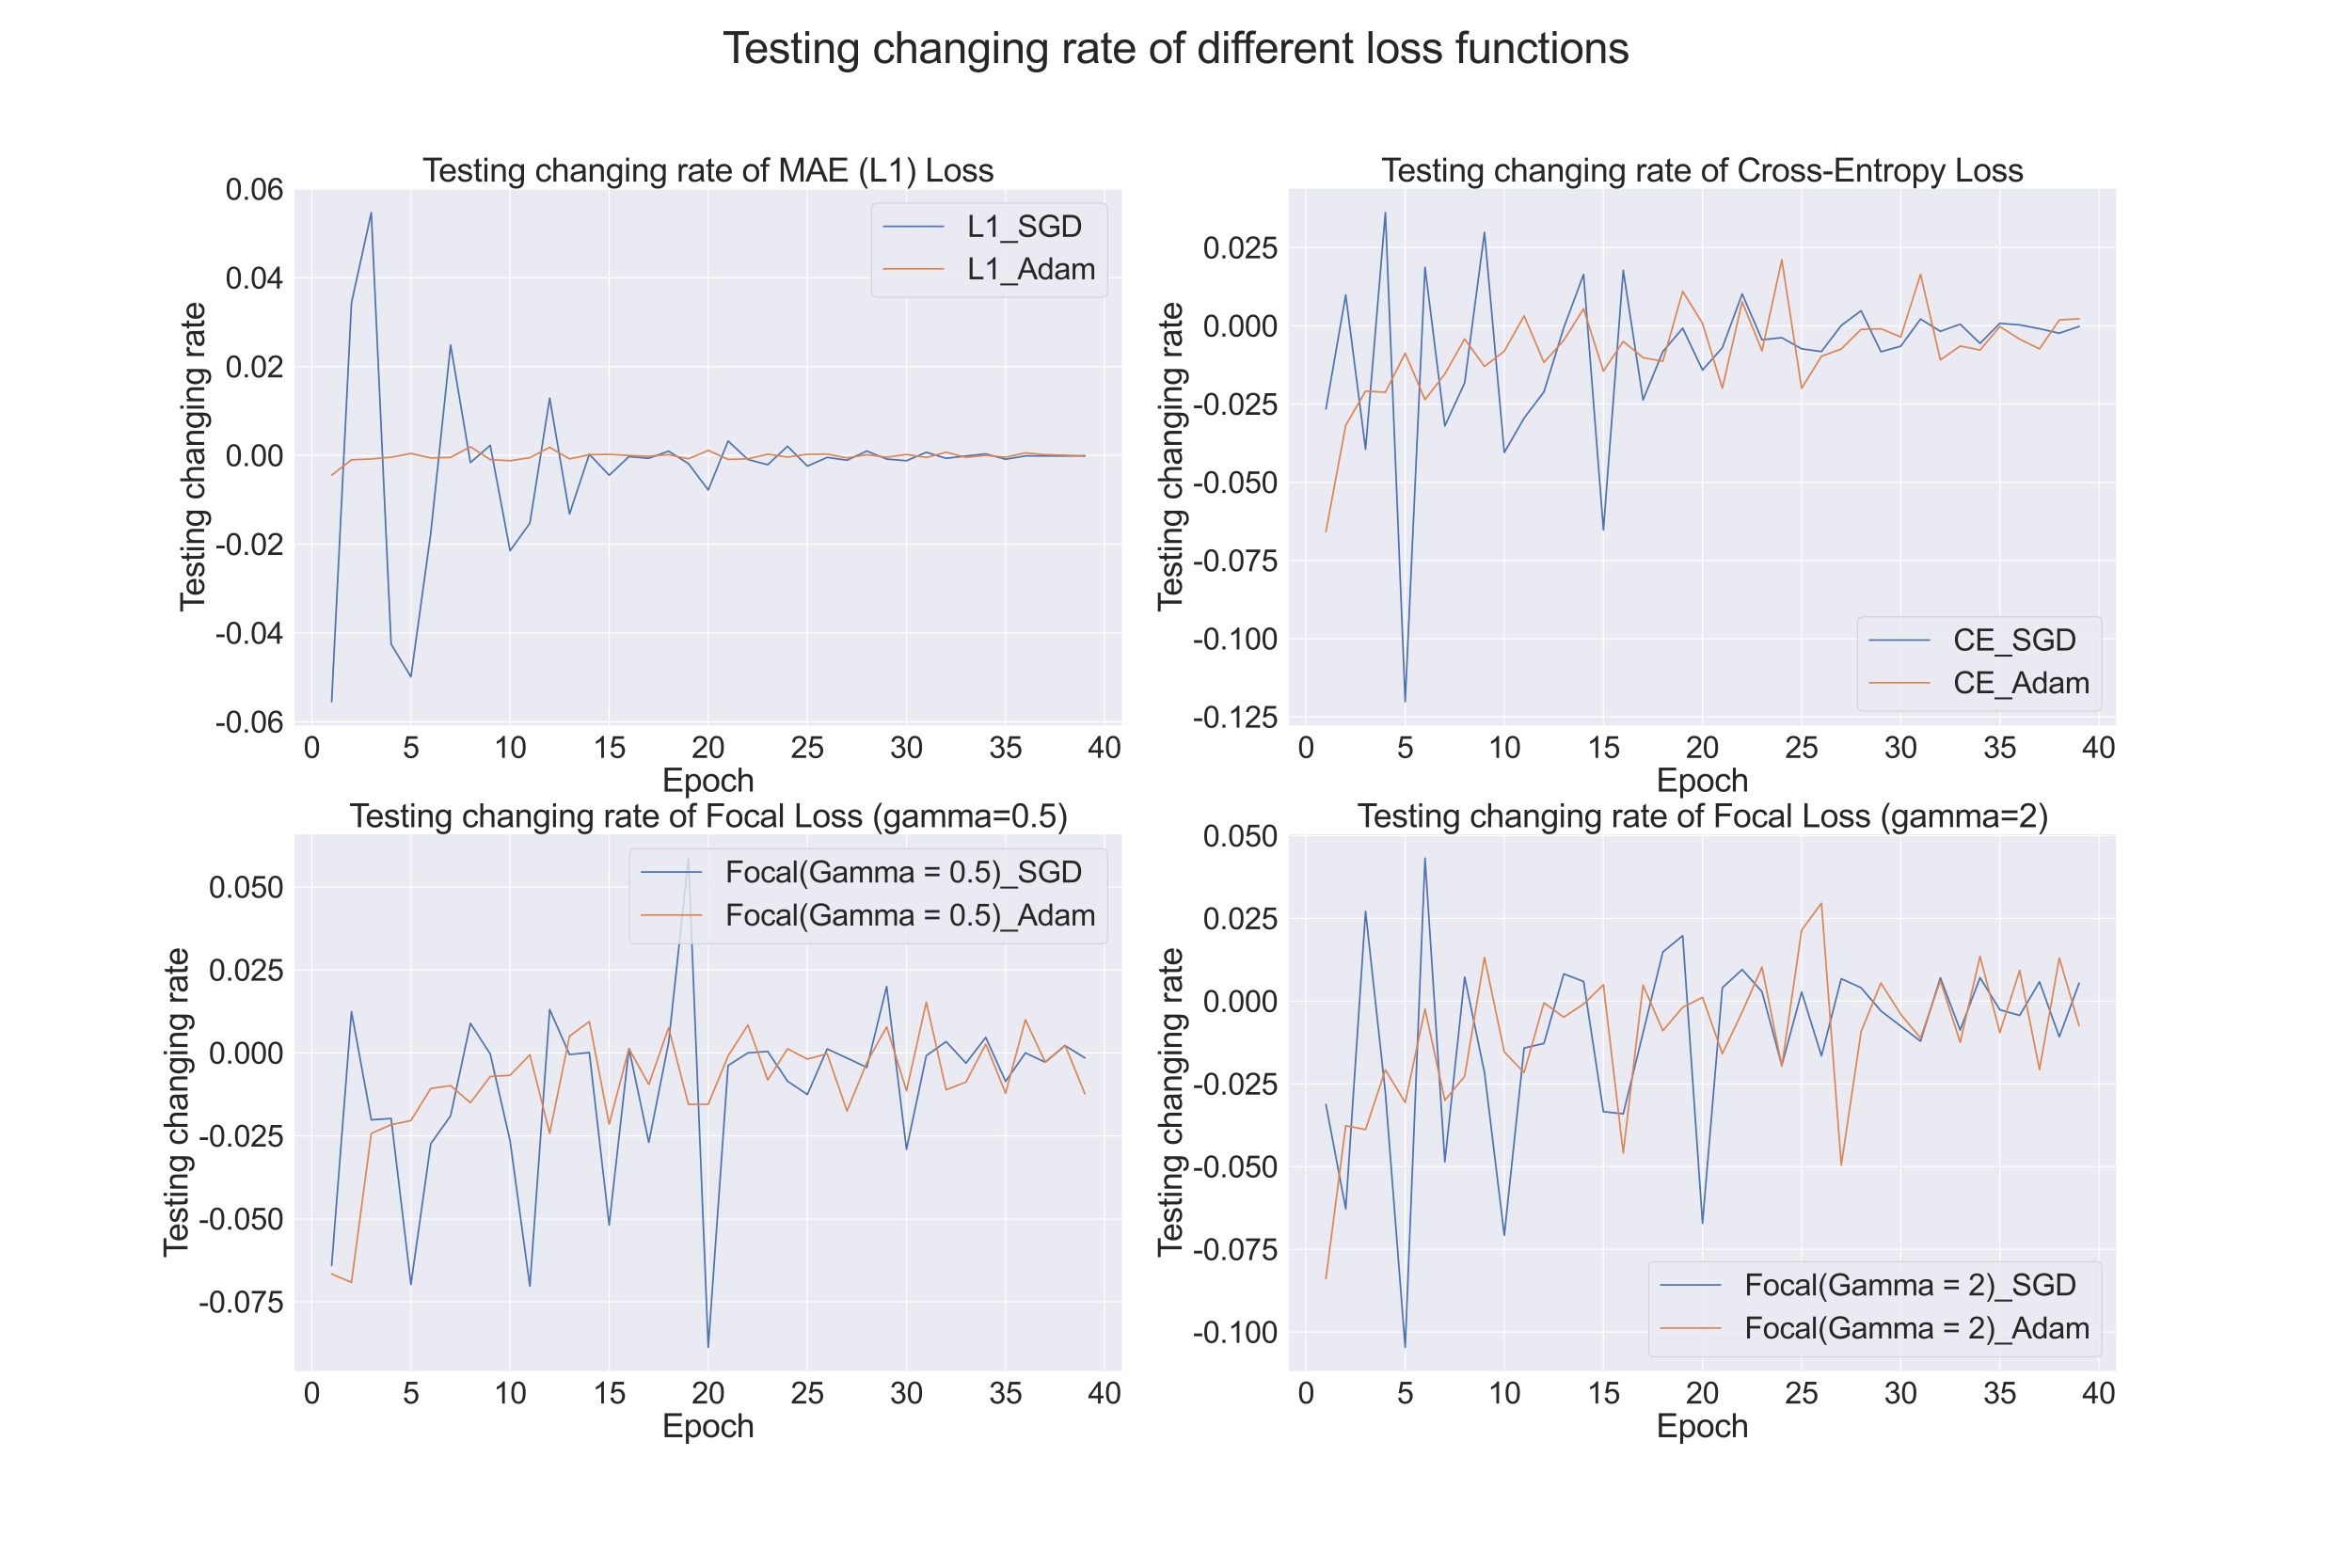 <?xml version="1.0" encoding="utf-8" standalone="no"?>
<!DOCTYPE svg PUBLIC "-//W3C//DTD SVG 1.1//EN"
  "http://www.w3.org/Graphics/SVG/1.1/DTD/svg11.dtd">
<svg xmlns:xlink="http://www.w3.org/1999/xlink" width="2160pt" height="1440pt" viewBox="0 0 2160 1440" xmlns="http://www.w3.org/2000/svg" version="1.1">
 <defs>
  <style type="text/css">*{stroke-linejoin: round; stroke-linecap: butt}</style>
 </defs>
 <g id="figure_1">
  <g id="patch_1">
   <path d="M 0 1440 
L 2160 1440 
L 2160 0 
L 0 0 
z
" style="fill: #ffffff"/>
  </g>
  <g id="axes_1">
   <g id="patch_2">
    <path d="M 270 666.982 
L 1030.909 666.982 
L 1030.909 172.8 
L 270 172.8 
z
" style="fill: #eaeaf2"/>
   </g>
   <g id="matplotlib.axis_1">
    <g id="xtick_1">
     <g id="line2d_1">
      <path d="M 286.383 666.982 
L 286.383 172.8 
" clip-path="url(#p48dea502fd)" style="fill: none; stroke: #ffffff; stroke-linecap: round"/>
     </g>
     <g id="text_1">
      <!-- 0 -->
      <g style="fill: #262626" transform="translate(278.737 696.166)scale(0.275 -0.275)">
       <defs>
        <path id="ArialMT-30" d="M 266 2259 
Q 266 3072 433 3567 
Q 600 4063 929 4331 
Q 1259 4600 1759 4600 
Q 2128 4600 2406 4451 
Q 2684 4303 2865 4023 
Q 3047 3744 3150 3342 
Q 3253 2941 3253 2259 
Q 3253 1453 3087 958 
Q 2922 463 2592 192 
Q 2263 -78 1759 -78 
Q 1097 -78 719 397 
Q 266 969 266 2259 
z
M 844 2259 
Q 844 1131 1108 757 
Q 1372 384 1759 384 
Q 2147 384 2411 759 
Q 2675 1134 2675 2259 
Q 2675 3391 2411 3762 
Q 2147 4134 1753 4134 
Q 1366 4134 1134 3806 
Q 844 3388 844 2259 
z
" transform="scale(0.016)"/>
       </defs>
       <use xlink:href="#ArialMT-30"/>
      </g>
     </g>
    </g>
    <g id="xtick_2">
     <g id="line2d_2">
      <path d="M 377.401 666.982 
L 377.401 172.8 
" clip-path="url(#p48dea502fd)" style="fill: none; stroke: #ffffff; stroke-linecap: round"/>
     </g>
     <g id="text_2">
      <!-- 5 -->
      <g style="fill: #262626" transform="translate(369.755 696.166)scale(0.275 -0.275)">
       <defs>
        <path id="ArialMT-35" d="M 266 1200 
L 856 1250 
Q 922 819 1161 601 
Q 1400 384 1738 384 
Q 2144 384 2425 690 
Q 2706 997 2706 1503 
Q 2706 1984 2436 2262 
Q 2166 2541 1728 2541 
Q 1456 2541 1237 2417 
Q 1019 2294 894 2097 
L 366 2166 
L 809 4519 
L 3088 4519 
L 3088 3981 
L 1259 3981 
L 1013 2750 
Q 1425 3038 1878 3038 
Q 2478 3038 2890 2622 
Q 3303 2206 3303 1553 
Q 3303 931 2941 478 
Q 2500 -78 1738 -78 
Q 1113 -78 717 272 
Q 322 622 266 1200 
z
" transform="scale(0.016)"/>
       </defs>
       <use xlink:href="#ArialMT-35"/>
      </g>
     </g>
    </g>
    <g id="xtick_3">
     <g id="line2d_3">
      <path d="M 468.419 666.982 
L 468.419 172.8 
" clip-path="url(#p48dea502fd)" style="fill: none; stroke: #ffffff; stroke-linecap: round"/>
     </g>
     <g id="text_3">
      <!-- 10 -->
      <g style="fill: #262626" transform="translate(453.126 696.166)scale(0.275 -0.275)">
       <defs>
        <path id="ArialMT-31" d="M 2384 0 
L 1822 0 
L 1822 3584 
Q 1619 3391 1289 3197 
Q 959 3003 697 2906 
L 697 3450 
Q 1169 3672 1522 3987 
Q 1875 4303 2022 4600 
L 2384 4600 
L 2384 0 
z
" transform="scale(0.016)"/>
       </defs>
       <use xlink:href="#ArialMT-31"/>
       <use xlink:href="#ArialMT-30" x="55.615"/>
      </g>
     </g>
    </g>
    <g id="xtick_4">
     <g id="line2d_4">
      <path d="M 559.437 666.982 
L 559.437 172.8 
" clip-path="url(#p48dea502fd)" style="fill: none; stroke: #ffffff; stroke-linecap: round"/>
     </g>
     <g id="text_4">
      <!-- 15 -->
      <g style="fill: #262626" transform="translate(544.144 696.166)scale(0.275 -0.275)">
       <use xlink:href="#ArialMT-31"/>
       <use xlink:href="#ArialMT-35" x="55.615"/>
      </g>
     </g>
    </g>
    <g id="xtick_5">
     <g id="line2d_5">
      <path d="M 650.455 666.982 
L 650.455 172.8 
" clip-path="url(#p48dea502fd)" style="fill: none; stroke: #ffffff; stroke-linecap: round"/>
     </g>
     <g id="text_5">
      <!-- 20 -->
      <g style="fill: #262626" transform="translate(635.162 696.166)scale(0.275 -0.275)">
       <defs>
        <path id="ArialMT-32" d="M 3222 541 
L 3222 0 
L 194 0 
Q 188 203 259 391 
Q 375 700 629 1000 
Q 884 1300 1366 1694 
Q 2113 2306 2375 2664 
Q 2638 3022 2638 3341 
Q 2638 3675 2398 3904 
Q 2159 4134 1775 4134 
Q 1369 4134 1125 3890 
Q 881 3647 878 3216 
L 300 3275 
Q 359 3922 746 4261 
Q 1134 4600 1788 4600 
Q 2447 4600 2831 4234 
Q 3216 3869 3216 3328 
Q 3216 3053 3103 2787 
Q 2991 2522 2730 2228 
Q 2469 1934 1863 1422 
Q 1356 997 1212 845 
Q 1069 694 975 541 
L 3222 541 
z
" transform="scale(0.016)"/>
       </defs>
       <use xlink:href="#ArialMT-32"/>
       <use xlink:href="#ArialMT-30" x="55.615"/>
      </g>
     </g>
    </g>
    <g id="xtick_6">
     <g id="line2d_6">
      <path d="M 741.472 666.982 
L 741.472 172.8 
" clip-path="url(#p48dea502fd)" style="fill: none; stroke: #ffffff; stroke-linecap: round"/>
     </g>
     <g id="text_6">
      <!-- 25 -->
      <g style="fill: #262626" transform="translate(726.18 696.166)scale(0.275 -0.275)">
       <use xlink:href="#ArialMT-32"/>
       <use xlink:href="#ArialMT-35" x="55.615"/>
      </g>
     </g>
    </g>
    <g id="xtick_7">
     <g id="line2d_7">
      <path d="M 832.49 666.982 
L 832.49 172.8 
" clip-path="url(#p48dea502fd)" style="fill: none; stroke: #ffffff; stroke-linecap: round"/>
     </g>
     <g id="text_7">
      <!-- 30 -->
      <g style="fill: #262626" transform="translate(817.198 696.166)scale(0.275 -0.275)">
       <defs>
        <path id="ArialMT-33" d="M 269 1209 
L 831 1284 
Q 928 806 1161 595 
Q 1394 384 1728 384 
Q 2125 384 2398 659 
Q 2672 934 2672 1341 
Q 2672 1728 2419 1979 
Q 2166 2231 1775 2231 
Q 1616 2231 1378 2169 
L 1441 2663 
Q 1497 2656 1531 2656 
Q 1891 2656 2178 2843 
Q 2466 3031 2466 3422 
Q 2466 3731 2256 3934 
Q 2047 4138 1716 4138 
Q 1388 4138 1169 3931 
Q 950 3725 888 3313 
L 325 3413 
Q 428 3978 793 4289 
Q 1159 4600 1703 4600 
Q 2078 4600 2393 4439 
Q 2709 4278 2876 4000 
Q 3044 3722 3044 3409 
Q 3044 3113 2884 2869 
Q 2725 2625 2413 2481 
Q 2819 2388 3044 2092 
Q 3269 1797 3269 1353 
Q 3269 753 2831 336 
Q 2394 -81 1725 -81 
Q 1122 -81 723 278 
Q 325 638 269 1209 
z
" transform="scale(0.016)"/>
       </defs>
       <use xlink:href="#ArialMT-33"/>
       <use xlink:href="#ArialMT-30" x="55.615"/>
      </g>
     </g>
    </g>
    <g id="xtick_8">
     <g id="line2d_8">
      <path d="M 923.508 666.982 
L 923.508 172.8 
" clip-path="url(#p48dea502fd)" style="fill: none; stroke: #ffffff; stroke-linecap: round"/>
     </g>
     <g id="text_8">
      <!-- 35 -->
      <g style="fill: #262626" transform="translate(908.215 696.166)scale(0.275 -0.275)">
       <use xlink:href="#ArialMT-33"/>
       <use xlink:href="#ArialMT-35" x="55.615"/>
      </g>
     </g>
    </g>
    <g id="xtick_9">
     <g id="line2d_9">
      <path d="M 1014.526 666.982 
L 1014.526 172.8 
" clip-path="url(#p48dea502fd)" style="fill: none; stroke: #ffffff; stroke-linecap: round"/>
     </g>
     <g id="text_9">
      <!-- 40 -->
      <g style="fill: #262626" transform="translate(999.233 696.166)scale(0.275 -0.275)">
       <defs>
        <path id="ArialMT-34" d="M 2069 0 
L 2069 1097 
L 81 1097 
L 81 1613 
L 2172 4581 
L 2631 4581 
L 2631 1613 
L 3250 1613 
L 3250 1097 
L 2631 1097 
L 2631 0 
L 2069 0 
z
M 2069 1613 
L 2069 3678 
L 634 1613 
L 2069 1613 
z
" transform="scale(0.016)"/>
       </defs>
       <use xlink:href="#ArialMT-34"/>
       <use xlink:href="#ArialMT-30" x="55.615"/>
      </g>
     </g>
    </g>
    <g id="text_10">
     <!-- Epoch -->
     <g style="fill: #262626" transform="translate(607.925 727.105)scale(0.3 -0.3)">
      <defs>
       <path id="ArialMT-45" d="M 506 0 
L 506 4581 
L 3819 4581 
L 3819 4041 
L 1113 4041 
L 1113 2638 
L 3647 2638 
L 3647 2100 
L 1113 2100 
L 1113 541 
L 3925 541 
L 3925 0 
L 506 0 
z
" transform="scale(0.016)"/>
       <path id="ArialMT-70" d="M 422 -1272 
L 422 3319 
L 934 3319 
L 934 2888 
Q 1116 3141 1344 3267 
Q 1572 3394 1897 3394 
Q 2322 3394 2647 3175 
Q 2972 2956 3137 2557 
Q 3303 2159 3303 1684 
Q 3303 1175 3120 767 
Q 2938 359 2589 142 
Q 2241 -75 1856 -75 
Q 1575 -75 1351 44 
Q 1128 163 984 344 
L 984 -1272 
L 422 -1272 
z
M 931 1641 
Q 931 1000 1190 694 
Q 1450 388 1819 388 
Q 2194 388 2461 705 
Q 2728 1022 2728 1688 
Q 2728 2322 2467 2637 
Q 2206 2953 1844 2953 
Q 1484 2953 1207 2617 
Q 931 2281 931 1641 
z
" transform="scale(0.016)"/>
       <path id="ArialMT-6f" d="M 213 1659 
Q 213 2581 725 3025 
Q 1153 3394 1769 3394 
Q 2453 3394 2887 2945 
Q 3322 2497 3322 1706 
Q 3322 1066 3130 698 
Q 2938 331 2570 128 
Q 2203 -75 1769 -75 
Q 1072 -75 642 372 
Q 213 819 213 1659 
z
M 791 1659 
Q 791 1022 1069 705 
Q 1347 388 1769 388 
Q 2188 388 2466 706 
Q 2744 1025 2744 1678 
Q 2744 2294 2464 2611 
Q 2184 2928 1769 2928 
Q 1347 2928 1069 2612 
Q 791 2297 791 1659 
z
" transform="scale(0.016)"/>
       <path id="ArialMT-63" d="M 2588 1216 
L 3141 1144 
Q 3050 572 2676 248 
Q 2303 -75 1759 -75 
Q 1078 -75 664 370 
Q 250 816 250 1647 
Q 250 2184 428 2587 
Q 606 2991 970 3192 
Q 1334 3394 1763 3394 
Q 2303 3394 2647 3120 
Q 2991 2847 3088 2344 
L 2541 2259 
Q 2463 2594 2264 2762 
Q 2066 2931 1784 2931 
Q 1359 2931 1093 2626 
Q 828 2322 828 1663 
Q 828 994 1084 691 
Q 1341 388 1753 388 
Q 2084 388 2306 591 
Q 2528 794 2588 1216 
z
" transform="scale(0.016)"/>
       <path id="ArialMT-68" d="M 422 0 
L 422 4581 
L 984 4581 
L 984 2938 
Q 1378 3394 1978 3394 
Q 2347 3394 2619 3248 
Q 2891 3103 3008 2847 
Q 3125 2591 3125 2103 
L 3125 0 
L 2563 0 
L 2563 2103 
Q 2563 2525 2380 2717 
Q 2197 2909 1863 2909 
Q 1613 2909 1392 2779 
Q 1172 2650 1078 2428 
Q 984 2206 984 1816 
L 984 0 
L 422 0 
z
" transform="scale(0.016)"/>
      </defs>
      <use xlink:href="#ArialMT-45"/>
      <use xlink:href="#ArialMT-70" x="66.699"/>
      <use xlink:href="#ArialMT-6f" x="122.314"/>
      <use xlink:href="#ArialMT-63" x="177.93"/>
      <use xlink:href="#ArialMT-68" x="227.93"/>
     </g>
    </g>
   </g>
   <g id="matplotlib.axis_2">
    <g id="ytick_1">
     <g id="line2d_10">
      <path d="M 270 663.03 
L 1030.909 663.03 
" clip-path="url(#p48dea502fd)" style="fill: none; stroke: #ffffff; stroke-linecap: round"/>
     </g>
     <g id="text_11">
      <!-- -0.06 -->
      <g style="fill: #262626" transform="translate(197.826 672.872)scale(0.275 -0.275)">
       <defs>
        <path id="ArialMT-2d" d="M 203 1375 
L 203 1941 
L 1931 1941 
L 1931 1375 
L 203 1375 
z
" transform="scale(0.016)"/>
        <path id="ArialMT-2e" d="M 581 0 
L 581 641 
L 1222 641 
L 1222 0 
L 581 0 
z
" transform="scale(0.016)"/>
        <path id="ArialMT-36" d="M 3184 3459 
L 2625 3416 
Q 2550 3747 2413 3897 
Q 2184 4138 1850 4138 
Q 1581 4138 1378 3988 
Q 1113 3794 959 3422 
Q 806 3050 800 2363 
Q 1003 2672 1297 2822 
Q 1591 2972 1913 2972 
Q 2475 2972 2870 2558 
Q 3266 2144 3266 1488 
Q 3266 1056 3080 686 
Q 2894 316 2569 119 
Q 2244 -78 1831 -78 
Q 1128 -78 684 439 
Q 241 956 241 2144 
Q 241 3472 731 4075 
Q 1159 4600 1884 4600 
Q 2425 4600 2770 4297 
Q 3116 3994 3184 3459 
z
M 888 1484 
Q 888 1194 1011 928 
Q 1134 663 1356 523 
Q 1578 384 1822 384 
Q 2178 384 2434 671 
Q 2691 959 2691 1453 
Q 2691 1928 2437 2201 
Q 2184 2475 1800 2475 
Q 1419 2475 1153 2201 
Q 888 1928 888 1484 
z
" transform="scale(0.016)"/>
       </defs>
       <use xlink:href="#ArialMT-2d"/>
       <use xlink:href="#ArialMT-30" x="33.301"/>
       <use xlink:href="#ArialMT-2e" x="88.916"/>
       <use xlink:href="#ArialMT-30" x="116.699"/>
       <use xlink:href="#ArialMT-36" x="172.314"/>
      </g>
     </g>
    </g>
    <g id="ytick_2">
     <g id="line2d_11">
      <path d="M 270 581.468 
L 1030.909 581.468 
" clip-path="url(#p48dea502fd)" style="fill: none; stroke: #ffffff; stroke-linecap: round"/>
     </g>
     <g id="text_12">
      <!-- -0.04 -->
      <g style="fill: #262626" transform="translate(197.826 591.31)scale(0.275 -0.275)">
       <use xlink:href="#ArialMT-2d"/>
       <use xlink:href="#ArialMT-30" x="33.301"/>
       <use xlink:href="#ArialMT-2e" x="88.916"/>
       <use xlink:href="#ArialMT-30" x="116.699"/>
       <use xlink:href="#ArialMT-34" x="172.314"/>
      </g>
     </g>
    </g>
    <g id="ytick_3">
     <g id="line2d_12">
      <path d="M 270 499.906 
L 1030.909 499.906 
" clip-path="url(#p48dea502fd)" style="fill: none; stroke: #ffffff; stroke-linecap: round"/>
     </g>
     <g id="text_13">
      <!-- -0.02 -->
      <g style="fill: #262626" transform="translate(197.826 509.748)scale(0.275 -0.275)">
       <use xlink:href="#ArialMT-2d"/>
       <use xlink:href="#ArialMT-30" x="33.301"/>
       <use xlink:href="#ArialMT-2e" x="88.916"/>
       <use xlink:href="#ArialMT-30" x="116.699"/>
       <use xlink:href="#ArialMT-32" x="172.314"/>
      </g>
     </g>
    </g>
    <g id="ytick_4">
     <g id="line2d_13">
      <path d="M 270 418.344 
L 1030.909 418.344 
" clip-path="url(#p48dea502fd)" style="fill: none; stroke: #ffffff; stroke-linecap: round"/>
     </g>
     <g id="text_14">
      <!-- 0.00 -->
      <g style="fill: #262626" transform="translate(206.982 428.186)scale(0.275 -0.275)">
       <use xlink:href="#ArialMT-30"/>
       <use xlink:href="#ArialMT-2e" x="55.615"/>
       <use xlink:href="#ArialMT-30" x="83.398"/>
       <use xlink:href="#ArialMT-30" x="139.014"/>
      </g>
     </g>
    </g>
    <g id="ytick_5">
     <g id="line2d_14">
      <path d="M 270 336.782 
L 1030.909 336.782 
" clip-path="url(#p48dea502fd)" style="fill: none; stroke: #ffffff; stroke-linecap: round"/>
     </g>
     <g id="text_15">
      <!-- 0.02 -->
      <g style="fill: #262626" transform="translate(206.982 346.624)scale(0.275 -0.275)">
       <use xlink:href="#ArialMT-30"/>
       <use xlink:href="#ArialMT-2e" x="55.615"/>
       <use xlink:href="#ArialMT-30" x="83.398"/>
       <use xlink:href="#ArialMT-32" x="139.014"/>
      </g>
     </g>
    </g>
    <g id="ytick_6">
     <g id="line2d_15">
      <path d="M 270 255.22 
L 1030.909 255.22 
" clip-path="url(#p48dea502fd)" style="fill: none; stroke: #ffffff; stroke-linecap: round"/>
     </g>
     <g id="text_16">
      <!-- 0.04 -->
      <g style="fill: #262626" transform="translate(206.982 265.062)scale(0.275 -0.275)">
       <use xlink:href="#ArialMT-30"/>
       <use xlink:href="#ArialMT-2e" x="55.615"/>
       <use xlink:href="#ArialMT-30" x="83.398"/>
       <use xlink:href="#ArialMT-34" x="139.014"/>
      </g>
     </g>
    </g>
    <g id="ytick_7">
     <g id="line2d_16">
      <path d="M 270 173.658 
L 1030.909 173.658 
" clip-path="url(#p48dea502fd)" style="fill: none; stroke: #ffffff; stroke-linecap: round"/>
     </g>
     <g id="text_17">
      <!-- 0.06 -->
      <g style="fill: #262626" transform="translate(206.982 183.5)scale(0.275 -0.275)">
       <use xlink:href="#ArialMT-30"/>
       <use xlink:href="#ArialMT-2e" x="55.615"/>
       <use xlink:href="#ArialMT-30" x="83.398"/>
       <use xlink:href="#ArialMT-36" x="139.014"/>
      </g>
     </g>
    </g>
    <g id="text_18">
     <!-- Testing changing rate -->
     <g style="fill: #262626" transform="translate(187.512 562.468)rotate(-90)scale(0.3 -0.3)">
      <defs>
       <path id="ArialMT-54" d="M 1659 0 
L 1659 4041 
L 150 4041 
L 150 4581 
L 3781 4581 
L 3781 4041 
L 2266 4041 
L 2266 0 
L 1659 0 
z
" transform="scale(0.016)"/>
       <path id="ArialMT-65" d="M 2694 1069 
L 3275 997 
Q 3138 488 2766 206 
Q 2394 -75 1816 -75 
Q 1088 -75 661 373 
Q 234 822 234 1631 
Q 234 2469 665 2931 
Q 1097 3394 1784 3394 
Q 2450 3394 2872 2941 
Q 3294 2488 3294 1666 
Q 3294 1616 3291 1516 
L 816 1516 
Q 847 969 1125 678 
Q 1403 388 1819 388 
Q 2128 388 2347 550 
Q 2566 713 2694 1069 
z
M 847 1978 
L 2700 1978 
Q 2663 2397 2488 2606 
Q 2219 2931 1791 2931 
Q 1403 2931 1139 2672 
Q 875 2413 847 1978 
z
" transform="scale(0.016)"/>
       <path id="ArialMT-73" d="M 197 991 
L 753 1078 
Q 800 744 1014 566 
Q 1228 388 1613 388 
Q 2000 388 2187 545 
Q 2375 703 2375 916 
Q 2375 1106 2209 1216 
Q 2094 1291 1634 1406 
Q 1016 1563 777 1677 
Q 538 1791 414 1992 
Q 291 2194 291 2438 
Q 291 2659 392 2848 
Q 494 3038 669 3163 
Q 800 3259 1026 3326 
Q 1253 3394 1513 3394 
Q 1903 3394 2198 3281 
Q 2494 3169 2634 2976 
Q 2775 2784 2828 2463 
L 2278 2388 
Q 2241 2644 2061 2787 
Q 1881 2931 1553 2931 
Q 1166 2931 1000 2803 
Q 834 2675 834 2503 
Q 834 2394 903 2306 
Q 972 2216 1119 2156 
Q 1203 2125 1616 2013 
Q 2213 1853 2448 1751 
Q 2684 1650 2818 1456 
Q 2953 1263 2953 975 
Q 2953 694 2789 445 
Q 2625 197 2315 61 
Q 2006 -75 1616 -75 
Q 969 -75 630 194 
Q 291 463 197 991 
z
" transform="scale(0.016)"/>
       <path id="ArialMT-74" d="M 1650 503 
L 1731 6 
Q 1494 -44 1306 -44 
Q 1000 -44 831 53 
Q 663 150 594 308 
Q 525 466 525 972 
L 525 2881 
L 113 2881 
L 113 3319 
L 525 3319 
L 525 4141 
L 1084 4478 
L 1084 3319 
L 1650 3319 
L 1650 2881 
L 1084 2881 
L 1084 941 
Q 1084 700 1114 631 
Q 1144 563 1211 522 
Q 1278 481 1403 481 
Q 1497 481 1650 503 
z
" transform="scale(0.016)"/>
       <path id="ArialMT-69" d="M 425 3934 
L 425 4581 
L 988 4581 
L 988 3934 
L 425 3934 
z
M 425 0 
L 425 3319 
L 988 3319 
L 988 0 
L 425 0 
z
" transform="scale(0.016)"/>
       <path id="ArialMT-6e" d="M 422 0 
L 422 3319 
L 928 3319 
L 928 2847 
Q 1294 3394 1984 3394 
Q 2284 3394 2536 3286 
Q 2788 3178 2913 3003 
Q 3038 2828 3088 2588 
Q 3119 2431 3119 2041 
L 3119 0 
L 2556 0 
L 2556 2019 
Q 2556 2363 2490 2533 
Q 2425 2703 2258 2804 
Q 2091 2906 1866 2906 
Q 1506 2906 1245 2678 
Q 984 2450 984 1813 
L 984 0 
L 422 0 
z
" transform="scale(0.016)"/>
       <path id="ArialMT-67" d="M 319 -275 
L 866 -356 
Q 900 -609 1056 -725 
Q 1266 -881 1628 -881 
Q 2019 -881 2231 -725 
Q 2444 -569 2519 -288 
Q 2563 -116 2559 434 
Q 2191 0 1641 0 
Q 956 0 581 494 
Q 206 988 206 1678 
Q 206 2153 378 2554 
Q 550 2956 876 3175 
Q 1203 3394 1644 3394 
Q 2231 3394 2613 2919 
L 2613 3319 
L 3131 3319 
L 3131 450 
Q 3131 -325 2973 -648 
Q 2816 -972 2473 -1159 
Q 2131 -1347 1631 -1347 
Q 1038 -1347 672 -1080 
Q 306 -813 319 -275 
z
M 784 1719 
Q 784 1066 1043 766 
Q 1303 466 1694 466 
Q 2081 466 2343 764 
Q 2606 1063 2606 1700 
Q 2606 2309 2336 2618 
Q 2066 2928 1684 2928 
Q 1309 2928 1046 2623 
Q 784 2319 784 1719 
z
" transform="scale(0.016)"/>
       <path id="ArialMT-20" transform="scale(0.016)"/>
       <path id="ArialMT-61" d="M 2588 409 
Q 2275 144 1986 34 
Q 1697 -75 1366 -75 
Q 819 -75 525 192 
Q 231 459 231 875 
Q 231 1119 342 1320 
Q 453 1522 633 1644 
Q 813 1766 1038 1828 
Q 1203 1872 1538 1913 
Q 2219 1994 2541 2106 
Q 2544 2222 2544 2253 
Q 2544 2597 2384 2738 
Q 2169 2928 1744 2928 
Q 1347 2928 1158 2789 
Q 969 2650 878 2297 
L 328 2372 
Q 403 2725 575 2942 
Q 747 3159 1072 3276 
Q 1397 3394 1825 3394 
Q 2250 3394 2515 3294 
Q 2781 3194 2906 3042 
Q 3031 2891 3081 2659 
Q 3109 2516 3109 2141 
L 3109 1391 
Q 3109 606 3145 398 
Q 3181 191 3288 0 
L 2700 0 
Q 2613 175 2588 409 
z
M 2541 1666 
Q 2234 1541 1622 1453 
Q 1275 1403 1131 1340 
Q 988 1278 909 1158 
Q 831 1038 831 891 
Q 831 666 1001 516 
Q 1172 366 1500 366 
Q 1825 366 2078 508 
Q 2331 650 2450 897 
Q 2541 1088 2541 1459 
L 2541 1666 
z
" transform="scale(0.016)"/>
       <path id="ArialMT-72" d="M 416 0 
L 416 3319 
L 922 3319 
L 922 2816 
Q 1116 3169 1280 3281 
Q 1444 3394 1641 3394 
Q 1925 3394 2219 3213 
L 2025 2691 
Q 1819 2813 1613 2813 
Q 1428 2813 1281 2702 
Q 1134 2591 1072 2394 
Q 978 2094 978 1738 
L 978 0 
L 416 0 
z
" transform="scale(0.016)"/>
      </defs>
      <use xlink:href="#ArialMT-54"/>
      <use xlink:href="#ArialMT-65" x="49.959"/>
      <use xlink:href="#ArialMT-73" x="105.574"/>
      <use xlink:href="#ArialMT-74" x="155.574"/>
      <use xlink:href="#ArialMT-69" x="183.357"/>
      <use xlink:href="#ArialMT-6e" x="205.574"/>
      <use xlink:href="#ArialMT-67" x="261.189"/>
      <use xlink:href="#ArialMT-20" x="316.805"/>
      <use xlink:href="#ArialMT-63" x="344.588"/>
      <use xlink:href="#ArialMT-68" x="394.588"/>
      <use xlink:href="#ArialMT-61" x="450.203"/>
      <use xlink:href="#ArialMT-6e" x="505.818"/>
      <use xlink:href="#ArialMT-67" x="561.434"/>
      <use xlink:href="#ArialMT-69" x="617.049"/>
      <use xlink:href="#ArialMT-6e" x="639.266"/>
      <use xlink:href="#ArialMT-67" x="694.881"/>
      <use xlink:href="#ArialMT-20" x="750.496"/>
      <use xlink:href="#ArialMT-72" x="778.279"/>
      <use xlink:href="#ArialMT-61" x="811.58"/>
      <use xlink:href="#ArialMT-74" x="867.195"/>
      <use xlink:href="#ArialMT-65" x="894.979"/>
     </g>
    </g>
   </g>
   <g id="line2d_17">
    <path d="M 304.587 644.519 
L 322.79 278.278 
L 340.994 195.263 
L 359.197 591.699 
L 377.401 621.71 
L 395.605 489.712 
L 413.808 316.947 
L 432.012 424.926 
L 450.215 409.036 
L 468.419 505.854 
L 486.622 480.539 
L 504.826 365.762 
L 523.03 472.153 
L 541.233 417.237 
L 559.437 436.545 
L 577.64 419.389 
L 595.844 420.979 
L 614.047 414.391 
L 632.251 425.877 
L 650.455 450.073 
L 668.658 405.091 
L 686.862 422.1 
L 705.065 426.879 
L 723.269 409.917 
L 741.472 428.166 
L 759.676 420.125 
L 777.88 422.734 
L 796.083 414.308 
L 814.287 421.654 
L 832.49 423.2 
L 850.694 415.444 
L 868.897 420.988 
L 887.101 418.877 
L 905.304 416.929 
L 923.508 421.843 
L 941.712 418.753 
L 959.915 418.814 
L 978.119 418.865 
L 996.322 418.572 
" clip-path="url(#p48dea502fd)" style="fill: none; stroke: #4c72b0; stroke-width: 1.5; stroke-linecap: round"/>
   </g>
   <g id="line2d_18">
    <path d="M 304.587 436.493 
L 322.79 422.376 
L 340.994 421.571 
L 359.197 419.938 
L 377.401 416.577 
L 395.605 420.622 
L 413.808 420.161 
L 432.012 410.404 
L 450.215 422.183 
L 468.419 423.221 
L 486.622 420.42 
L 504.826 410.876 
L 523.03 421.507 
L 541.233 417.674 
L 559.437 417.366 
L 577.64 418.381 
L 595.844 419.034 
L 614.047 417.64 
L 632.251 421.455 
L 650.455 413.707 
L 668.658 422.013 
L 686.862 421.467 
L 705.065 417.251 
L 723.269 419.8 
L 741.472 417.322 
L 759.676 417.158 
L 777.88 420.597 
L 796.083 417.707 
L 814.287 419.913 
L 832.49 417.469 
L 850.694 420.176 
L 868.897 415.429 
L 887.101 420.123 
L 905.304 418.236 
L 923.508 419.946 
L 941.712 416.026 
L 959.915 417.637 
L 978.119 418.182 
L 996.322 419.176 
" clip-path="url(#p48dea502fd)" style="fill: none; stroke: #dd8452; stroke-width: 1.5; stroke-linecap: round"/>
   </g>
   <g id="patch_3">
    <path d="M 270 666.982 
L 270 172.8 
" style="fill: none; stroke: #ffffff; stroke-width: 1.25; stroke-linejoin: miter; stroke-linecap: square"/>
   </g>
   <g id="patch_4">
    <path d="M 1030.909 666.982 
L 1030.909 172.8 
" style="fill: none; stroke: #ffffff; stroke-width: 1.25; stroke-linejoin: miter; stroke-linecap: square"/>
   </g>
   <g id="patch_5">
    <path d="M 270 666.982 
L 1030.909 666.982 
" style="fill: none; stroke: #ffffff; stroke-width: 1.25; stroke-linejoin: miter; stroke-linecap: square"/>
   </g>
   <g id="patch_6">
    <path d="M 270 172.8 
L 1030.909 172.8 
" style="fill: none; stroke: #ffffff; stroke-width: 1.25; stroke-linejoin: miter; stroke-linecap: square"/>
   </g>
   <g id="text_19">
    <!-- Testing changing rate of MAE (L1) Loss -->
    <g style="fill: #262626" transform="translate(387.84 166.8)scale(0.3 -0.3)">
     <defs>
      <path id="ArialMT-66" d="M 556 0 
L 556 2881 
L 59 2881 
L 59 3319 
L 556 3319 
L 556 3672 
Q 556 4006 616 4169 
Q 697 4388 901 4523 
Q 1106 4659 1475 4659 
Q 1713 4659 2000 4603 
L 1916 4113 
Q 1741 4144 1584 4144 
Q 1328 4144 1222 4034 
Q 1116 3925 1116 3625 
L 1116 3319 
L 1763 3319 
L 1763 2881 
L 1116 2881 
L 1116 0 
L 556 0 
z
" transform="scale(0.016)"/>
      <path id="ArialMT-4d" d="M 475 0 
L 475 4581 
L 1388 4581 
L 2472 1338 
Q 2622 884 2691 659 
Q 2769 909 2934 1394 
L 4031 4581 
L 4847 4581 
L 4847 0 
L 4263 0 
L 4263 3834 
L 2931 0 
L 2384 0 
L 1059 3900 
L 1059 0 
L 475 0 
z
" transform="scale(0.016)"/>
      <path id="ArialMT-41" d="M -9 0 
L 1750 4581 
L 2403 4581 
L 4278 0 
L 3588 0 
L 3053 1388 
L 1138 1388 
L 634 0 
L -9 0 
z
M 1313 1881 
L 2866 1881 
L 2388 3150 
Q 2169 3728 2063 4100 
Q 1975 3659 1816 3225 
L 1313 1881 
z
" transform="scale(0.016)"/>
      <path id="ArialMT-28" d="M 1497 -1347 
Q 1031 -759 709 28 
Q 388 816 388 1659 
Q 388 2403 628 3084 
Q 909 3875 1497 4659 
L 1900 4659 
Q 1522 4009 1400 3731 
Q 1209 3300 1100 2831 
Q 966 2247 966 1656 
Q 966 153 1900 -1347 
L 1497 -1347 
z
" transform="scale(0.016)"/>
      <path id="ArialMT-4c" d="M 469 0 
L 469 4581 
L 1075 4581 
L 1075 541 
L 3331 541 
L 3331 0 
L 469 0 
z
" transform="scale(0.016)"/>
      <path id="ArialMT-29" d="M 791 -1347 
L 388 -1347 
Q 1322 153 1322 1656 
Q 1322 2244 1188 2822 
Q 1081 3291 891 3722 
Q 769 4003 388 4659 
L 791 4659 
Q 1378 3875 1659 3084 
Q 1900 2403 1900 1659 
Q 1900 816 1576 28 
Q 1253 -759 791 -1347 
z
" transform="scale(0.016)"/>
     </defs>
     <use xlink:href="#ArialMT-54"/>
     <use xlink:href="#ArialMT-65" x="49.959"/>
     <use xlink:href="#ArialMT-73" x="105.574"/>
     <use xlink:href="#ArialMT-74" x="155.574"/>
     <use xlink:href="#ArialMT-69" x="183.357"/>
     <use xlink:href="#ArialMT-6e" x="205.574"/>
     <use xlink:href="#ArialMT-67" x="261.189"/>
     <use xlink:href="#ArialMT-20" x="316.805"/>
     <use xlink:href="#ArialMT-63" x="344.588"/>
     <use xlink:href="#ArialMT-68" x="394.588"/>
     <use xlink:href="#ArialMT-61" x="450.203"/>
     <use xlink:href="#ArialMT-6e" x="505.818"/>
     <use xlink:href="#ArialMT-67" x="561.434"/>
     <use xlink:href="#ArialMT-69" x="617.049"/>
     <use xlink:href="#ArialMT-6e" x="639.266"/>
     <use xlink:href="#ArialMT-67" x="694.881"/>
     <use xlink:href="#ArialMT-20" x="750.496"/>
     <use xlink:href="#ArialMT-72" x="778.279"/>
     <use xlink:href="#ArialMT-61" x="811.58"/>
     <use xlink:href="#ArialMT-74" x="867.195"/>
     <use xlink:href="#ArialMT-65" x="894.979"/>
     <use xlink:href="#ArialMT-20" x="950.594"/>
     <use xlink:href="#ArialMT-6f" x="978.377"/>
     <use xlink:href="#ArialMT-66" x="1033.992"/>
     <use xlink:href="#ArialMT-20" x="1061.775"/>
     <use xlink:href="#ArialMT-4d" x="1089.559"/>
     <use xlink:href="#ArialMT-41" x="1172.859"/>
     <use xlink:href="#ArialMT-45" x="1239.559"/>
     <use xlink:href="#ArialMT-20" x="1306.258"/>
     <use xlink:href="#ArialMT-28" x="1334.041"/>
     <use xlink:href="#ArialMT-4c" x="1367.342"/>
     <use xlink:href="#ArialMT-31" x="1422.957"/>
     <use xlink:href="#ArialMT-29" x="1478.572"/>
     <use xlink:href="#ArialMT-20" x="1511.873"/>
     <use xlink:href="#ArialMT-4c" x="1539.656"/>
     <use xlink:href="#ArialMT-6f" x="1595.271"/>
     <use xlink:href="#ArialMT-73" x="1650.887"/>
     <use xlink:href="#ArialMT-73" x="1700.887"/>
    </g>
   </g>
   <g id="legend_1">
    <g id="patch_7">
     <path d="M 805.946 273.016 
L 1011.659 273.016 
Q 1017.159 273.016 1017.159 267.516 
L 1017.159 192.05 
Q 1017.159 186.55 1011.659 186.55 
L 805.946 186.55 
Q 800.446 186.55 800.446 192.05 
L 800.446 267.516 
Q 800.446 273.016 805.946 273.016 
z
" style="fill: #eaeaf2; opacity: 0.8; stroke: #cccccc; stroke-linejoin: miter"/>
    </g>
    <g id="line2d_19">
     <path d="M 811.446 207.944 
L 838.946 207.944 
L 866.446 207.944 
" style="fill: none; stroke: #4c72b0; stroke-width: 1.5; stroke-linecap: round"/>
    </g>
    <g id="text_20">
     <!-- L1_SGD -->
     <g style="fill: #262626" transform="translate(888.446 217.569)scale(0.275 -0.275)">
      <defs>
       <path id="ArialMT-5f" d="M -97 -1272 
L -97 -866 
L 3631 -866 
L 3631 -1272 
L -97 -1272 
z
" transform="scale(0.016)"/>
       <path id="ArialMT-53" d="M 288 1472 
L 859 1522 
Q 900 1178 1048 958 
Q 1197 738 1509 602 
Q 1822 466 2213 466 
Q 2559 466 2825 569 
Q 3091 672 3220 851 
Q 3350 1031 3350 1244 
Q 3350 1459 3225 1620 
Q 3100 1781 2813 1891 
Q 2628 1963 1997 2114 
Q 1366 2266 1113 2400 
Q 784 2572 623 2826 
Q 463 3081 463 3397 
Q 463 3744 659 4045 
Q 856 4347 1234 4503 
Q 1613 4659 2075 4659 
Q 2584 4659 2973 4495 
Q 3363 4331 3572 4012 
Q 3781 3694 3797 3291 
L 3216 3247 
Q 3169 3681 2898 3903 
Q 2628 4125 2100 4125 
Q 1550 4125 1298 3923 
Q 1047 3722 1047 3438 
Q 1047 3191 1225 3031 
Q 1400 2872 2139 2705 
Q 2878 2538 3153 2413 
Q 3553 2228 3743 1945 
Q 3934 1663 3934 1294 
Q 3934 928 3725 604 
Q 3516 281 3123 101 
Q 2731 -78 2241 -78 
Q 1619 -78 1198 103 
Q 778 284 539 648 
Q 300 1013 288 1472 
z
" transform="scale(0.016)"/>
       <path id="ArialMT-47" d="M 2638 1797 
L 2638 2334 
L 4578 2338 
L 4578 638 
Q 4131 281 3656 101 
Q 3181 -78 2681 -78 
Q 2006 -78 1454 211 
Q 903 500 622 1047 
Q 341 1594 341 2269 
Q 341 2938 620 3517 
Q 900 4097 1425 4378 
Q 1950 4659 2634 4659 
Q 3131 4659 3532 4498 
Q 3934 4338 4162 4050 
Q 4391 3763 4509 3300 
L 3963 3150 
Q 3859 3500 3706 3700 
Q 3553 3900 3268 4020 
Q 2984 4141 2638 4141 
Q 2222 4141 1919 4014 
Q 1616 3888 1430 3681 
Q 1244 3475 1141 3228 
Q 966 2803 966 2306 
Q 966 1694 1177 1281 
Q 1388 869 1791 669 
Q 2194 469 2647 469 
Q 3041 469 3416 620 
Q 3791 772 3984 944 
L 3984 1797 
L 2638 1797 
z
" transform="scale(0.016)"/>
       <path id="ArialMT-44" d="M 494 0 
L 494 4581 
L 2072 4581 
Q 2606 4581 2888 4516 
Q 3281 4425 3559 4188 
Q 3922 3881 4101 3404 
Q 4281 2928 4281 2316 
Q 4281 1794 4159 1391 
Q 4038 988 3847 723 
Q 3656 459 3429 307 
Q 3203 156 2883 78 
Q 2563 0 2147 0 
L 494 0 
z
M 1100 541 
L 2078 541 
Q 2531 541 2789 625 
Q 3047 709 3200 863 
Q 3416 1078 3536 1442 
Q 3656 1806 3656 2325 
Q 3656 3044 3420 3430 
Q 3184 3816 2847 3947 
Q 2603 4041 2063 4041 
L 1100 4041 
L 1100 541 
z
" transform="scale(0.016)"/>
      </defs>
      <use xlink:href="#ArialMT-4c"/>
      <use xlink:href="#ArialMT-31" x="55.615"/>
      <use xlink:href="#ArialMT-5f" x="111.23"/>
      <use xlink:href="#ArialMT-53" x="166.846"/>
      <use xlink:href="#ArialMT-47" x="233.545"/>
      <use xlink:href="#ArialMT-44" x="311.328"/>
     </g>
    </g>
    <g id="line2d_20">
     <path d="M 811.446 246.925 
L 838.946 246.925 
L 866.446 246.925 
" style="fill: none; stroke: #dd8452; stroke-width: 1.5; stroke-linecap: round"/>
    </g>
    <g id="text_21">
     <!-- L1_Adam -->
     <g style="fill: #262626" transform="translate(888.446 256.55)scale(0.275 -0.275)">
      <defs>
       <path id="ArialMT-64" d="M 2575 0 
L 2575 419 
Q 2259 -75 1647 -75 
Q 1250 -75 917 144 
Q 584 363 401 755 
Q 219 1147 219 1656 
Q 219 2153 384 2558 
Q 550 2963 881 3178 
Q 1213 3394 1622 3394 
Q 1922 3394 2156 3267 
Q 2391 3141 2538 2938 
L 2538 4581 
L 3097 4581 
L 3097 0 
L 2575 0 
z
M 797 1656 
Q 797 1019 1065 703 
Q 1334 388 1700 388 
Q 2069 388 2326 689 
Q 2584 991 2584 1609 
Q 2584 2291 2321 2609 
Q 2059 2928 1675 2928 
Q 1300 2928 1048 2622 
Q 797 2316 797 1656 
z
" transform="scale(0.016)"/>
       <path id="ArialMT-6d" d="M 422 0 
L 422 3319 
L 925 3319 
L 925 2853 
Q 1081 3097 1340 3245 
Q 1600 3394 1931 3394 
Q 2300 3394 2536 3241 
Q 2772 3088 2869 2813 
Q 3263 3394 3894 3394 
Q 4388 3394 4653 3120 
Q 4919 2847 4919 2278 
L 4919 0 
L 4359 0 
L 4359 2091 
Q 4359 2428 4304 2576 
Q 4250 2725 4106 2815 
Q 3963 2906 3769 2906 
Q 3419 2906 3187 2673 
Q 2956 2441 2956 1928 
L 2956 0 
L 2394 0 
L 2394 2156 
Q 2394 2531 2256 2718 
Q 2119 2906 1806 2906 
Q 1569 2906 1367 2781 
Q 1166 2656 1075 2415 
Q 984 2175 984 1722 
L 984 0 
L 422 0 
z
" transform="scale(0.016)"/>
      </defs>
      <use xlink:href="#ArialMT-4c"/>
      <use xlink:href="#ArialMT-31" x="55.615"/>
      <use xlink:href="#ArialMT-5f" x="111.23"/>
      <use xlink:href="#ArialMT-41" x="166.846"/>
      <use xlink:href="#ArialMT-64" x="233.545"/>
      <use xlink:href="#ArialMT-61" x="289.16"/>
      <use xlink:href="#ArialMT-6d" x="344.775"/>
     </g>
    </g>
   </g>
  </g>
  <g id="axes_2">
   <g id="patch_8">
    <path d="M 1183.091 666.982 
L 1944 666.982 
L 1944 172.8 
L 1183.091 172.8 
z
" style="fill: #eaeaf2"/>
   </g>
   <g id="matplotlib.axis_3">
    <g id="xtick_10">
     <g id="line2d_21">
      <path d="M 1199.474 666.982 
L 1199.474 172.8 
" clip-path="url(#pd8d36ad627)" style="fill: none; stroke: #ffffff; stroke-linecap: round"/>
     </g>
     <g id="text_22">
      <!-- 0 -->
      <g style="fill: #262626" transform="translate(1191.828 696.166)scale(0.275 -0.275)">
       <use xlink:href="#ArialMT-30"/>
      </g>
     </g>
    </g>
    <g id="xtick_11">
     <g id="line2d_22">
      <path d="M 1290.492 666.982 
L 1290.492 172.8 
" clip-path="url(#pd8d36ad627)" style="fill: none; stroke: #ffffff; stroke-linecap: round"/>
     </g>
     <g id="text_23">
      <!-- 5 -->
      <g style="fill: #262626" transform="translate(1282.846 696.166)scale(0.275 -0.275)">
       <use xlink:href="#ArialMT-35"/>
      </g>
     </g>
    </g>
    <g id="xtick_12">
     <g id="line2d_23">
      <path d="M 1381.51 666.982 
L 1381.51 172.8 
" clip-path="url(#pd8d36ad627)" style="fill: none; stroke: #ffffff; stroke-linecap: round"/>
     </g>
     <g id="text_24">
      <!-- 10 -->
      <g style="fill: #262626" transform="translate(1366.217 696.166)scale(0.275 -0.275)">
       <use xlink:href="#ArialMT-31"/>
       <use xlink:href="#ArialMT-30" x="55.615"/>
      </g>
     </g>
    </g>
    <g id="xtick_13">
     <g id="line2d_24">
      <path d="M 1472.528 666.982 
L 1472.528 172.8 
" clip-path="url(#pd8d36ad627)" style="fill: none; stroke: #ffffff; stroke-linecap: round"/>
     </g>
     <g id="text_25">
      <!-- 15 -->
      <g style="fill: #262626" transform="translate(1457.235 696.166)scale(0.275 -0.275)">
       <use xlink:href="#ArialMT-31"/>
       <use xlink:href="#ArialMT-35" x="55.615"/>
      </g>
     </g>
    </g>
    <g id="xtick_14">
     <g id="line2d_25">
      <path d="M 1563.545 666.982 
L 1563.545 172.8 
" clip-path="url(#pd8d36ad627)" style="fill: none; stroke: #ffffff; stroke-linecap: round"/>
     </g>
     <g id="text_26">
      <!-- 20 -->
      <g style="fill: #262626" transform="translate(1548.253 696.166)scale(0.275 -0.275)">
       <use xlink:href="#ArialMT-32"/>
       <use xlink:href="#ArialMT-30" x="55.615"/>
      </g>
     </g>
    </g>
    <g id="xtick_15">
     <g id="line2d_26">
      <path d="M 1654.563 666.982 
L 1654.563 172.8 
" clip-path="url(#pd8d36ad627)" style="fill: none; stroke: #ffffff; stroke-linecap: round"/>
     </g>
     <g id="text_27">
      <!-- 25 -->
      <g style="fill: #262626" transform="translate(1639.271 696.166)scale(0.275 -0.275)">
       <use xlink:href="#ArialMT-32"/>
       <use xlink:href="#ArialMT-35" x="55.615"/>
      </g>
     </g>
    </g>
    <g id="xtick_16">
     <g id="line2d_27">
      <path d="M 1745.581 666.982 
L 1745.581 172.8 
" clip-path="url(#pd8d36ad627)" style="fill: none; stroke: #ffffff; stroke-linecap: round"/>
     </g>
     <g id="text_28">
      <!-- 30 -->
      <g style="fill: #262626" transform="translate(1730.289 696.166)scale(0.275 -0.275)">
       <use xlink:href="#ArialMT-33"/>
       <use xlink:href="#ArialMT-30" x="55.615"/>
      </g>
     </g>
    </g>
    <g id="xtick_17">
     <g id="line2d_28">
      <path d="M 1836.599 666.982 
L 1836.599 172.8 
" clip-path="url(#pd8d36ad627)" style="fill: none; stroke: #ffffff; stroke-linecap: round"/>
     </g>
     <g id="text_29">
      <!-- 35 -->
      <g style="fill: #262626" transform="translate(1821.306 696.166)scale(0.275 -0.275)">
       <use xlink:href="#ArialMT-33"/>
       <use xlink:href="#ArialMT-35" x="55.615"/>
      </g>
     </g>
    </g>
    <g id="xtick_18">
     <g id="line2d_29">
      <path d="M 1927.617 666.982 
L 1927.617 172.8 
" clip-path="url(#pd8d36ad627)" style="fill: none; stroke: #ffffff; stroke-linecap: round"/>
     </g>
     <g id="text_30">
      <!-- 40 -->
      <g style="fill: #262626" transform="translate(1912.324 696.166)scale(0.275 -0.275)">
       <use xlink:href="#ArialMT-34"/>
       <use xlink:href="#ArialMT-30" x="55.615"/>
      </g>
     </g>
    </g>
    <g id="text_31">
     <!-- Epoch -->
     <g style="fill: #262626" transform="translate(1521.016 727.105)scale(0.3 -0.3)">
      <use xlink:href="#ArialMT-45"/>
      <use xlink:href="#ArialMT-70" x="66.699"/>
      <use xlink:href="#ArialMT-6f" x="122.314"/>
      <use xlink:href="#ArialMT-63" x="177.93"/>
      <use xlink:href="#ArialMT-68" x="227.93"/>
     </g>
    </g>
   </g>
   <g id="matplotlib.axis_4">
    <g id="ytick_8">
     <g id="line2d_30">
      <path d="M 1183.091 658.568 
L 1944 658.568 
" clip-path="url(#pd8d36ad627)" style="fill: none; stroke: #ffffff; stroke-linecap: round"/>
     </g>
     <g id="text_32">
      <!-- -0.125 -->
      <g style="fill: #262626" transform="translate(1095.624 668.41)scale(0.275 -0.275)">
       <use xlink:href="#ArialMT-2d"/>
       <use xlink:href="#ArialMT-30" x="33.301"/>
       <use xlink:href="#ArialMT-2e" x="88.916"/>
       <use xlink:href="#ArialMT-31" x="116.699"/>
       <use xlink:href="#ArialMT-32" x="172.314"/>
       <use xlink:href="#ArialMT-35" x="227.93"/>
      </g>
     </g>
    </g>
    <g id="ytick_9">
     <g id="line2d_31">
      <path d="M 1183.091 586.719 
L 1944 586.719 
" clip-path="url(#pd8d36ad627)" style="fill: none; stroke: #ffffff; stroke-linecap: round"/>
     </g>
     <g id="text_33">
      <!-- -0.100 -->
      <g style="fill: #262626" transform="translate(1095.624 596.561)scale(0.275 -0.275)">
       <use xlink:href="#ArialMT-2d"/>
       <use xlink:href="#ArialMT-30" x="33.301"/>
       <use xlink:href="#ArialMT-2e" x="88.916"/>
       <use xlink:href="#ArialMT-31" x="116.699"/>
       <use xlink:href="#ArialMT-30" x="172.314"/>
       <use xlink:href="#ArialMT-30" x="227.93"/>
      </g>
     </g>
    </g>
    <g id="ytick_10">
     <g id="line2d_32">
      <path d="M 1183.091 514.869 
L 1944 514.869 
" clip-path="url(#pd8d36ad627)" style="fill: none; stroke: #ffffff; stroke-linecap: round"/>
     </g>
     <g id="text_34">
      <!-- -0.075 -->
      <g style="fill: #262626" transform="translate(1095.624 524.711)scale(0.275 -0.275)">
       <defs>
        <path id="ArialMT-37" d="M 303 3981 
L 303 4522 
L 3269 4522 
L 3269 4084 
Q 2831 3619 2401 2847 
Q 1972 2075 1738 1259 
Q 1569 684 1522 0 
L 944 0 
Q 953 541 1156 1306 
Q 1359 2072 1739 2783 
Q 2119 3494 2547 3981 
L 303 3981 
z
" transform="scale(0.016)"/>
       </defs>
       <use xlink:href="#ArialMT-2d"/>
       <use xlink:href="#ArialMT-30" x="33.301"/>
       <use xlink:href="#ArialMT-2e" x="88.916"/>
       <use xlink:href="#ArialMT-30" x="116.699"/>
       <use xlink:href="#ArialMT-37" x="172.314"/>
       <use xlink:href="#ArialMT-35" x="227.93"/>
      </g>
     </g>
    </g>
    <g id="ytick_11">
     <g id="line2d_33">
      <path d="M 1183.091 443.019 
L 1944 443.019 
" clip-path="url(#pd8d36ad627)" style="fill: none; stroke: #ffffff; stroke-linecap: round"/>
     </g>
     <g id="text_35">
      <!-- -0.050 -->
      <g style="fill: #262626" transform="translate(1095.624 452.861)scale(0.275 -0.275)">
       <use xlink:href="#ArialMT-2d"/>
       <use xlink:href="#ArialMT-30" x="33.301"/>
       <use xlink:href="#ArialMT-2e" x="88.916"/>
       <use xlink:href="#ArialMT-30" x="116.699"/>
       <use xlink:href="#ArialMT-35" x="172.314"/>
       <use xlink:href="#ArialMT-30" x="227.93"/>
      </g>
     </g>
    </g>
    <g id="ytick_12">
     <g id="line2d_34">
      <path d="M 1183.091 371.169 
L 1944 371.169 
" clip-path="url(#pd8d36ad627)" style="fill: none; stroke: #ffffff; stroke-linecap: round"/>
     </g>
     <g id="text_36">
      <!-- -0.025 -->
      <g style="fill: #262626" transform="translate(1095.624 381.011)scale(0.275 -0.275)">
       <use xlink:href="#ArialMT-2d"/>
       <use xlink:href="#ArialMT-30" x="33.301"/>
       <use xlink:href="#ArialMT-2e" x="88.916"/>
       <use xlink:href="#ArialMT-30" x="116.699"/>
       <use xlink:href="#ArialMT-32" x="172.314"/>
       <use xlink:href="#ArialMT-35" x="227.93"/>
      </g>
     </g>
    </g>
    <g id="ytick_13">
     <g id="line2d_35">
      <path d="M 1183.091 299.32 
L 1944 299.32 
" clip-path="url(#pd8d36ad627)" style="fill: none; stroke: #ffffff; stroke-linecap: round"/>
     </g>
     <g id="text_37">
      <!-- 0.000 -->
      <g style="fill: #262626" transform="translate(1104.781 309.162)scale(0.275 -0.275)">
       <use xlink:href="#ArialMT-30"/>
       <use xlink:href="#ArialMT-2e" x="55.615"/>
       <use xlink:href="#ArialMT-30" x="83.398"/>
       <use xlink:href="#ArialMT-30" x="139.014"/>
       <use xlink:href="#ArialMT-30" x="194.629"/>
      </g>
     </g>
    </g>
    <g id="ytick_14">
     <g id="line2d_36">
      <path d="M 1183.091 227.47 
L 1944 227.47 
" clip-path="url(#pd8d36ad627)" style="fill: none; stroke: #ffffff; stroke-linecap: round"/>
     </g>
     <g id="text_38">
      <!-- 0.025 -->
      <g style="fill: #262626" transform="translate(1104.781 237.312)scale(0.275 -0.275)">
       <use xlink:href="#ArialMT-30"/>
       <use xlink:href="#ArialMT-2e" x="55.615"/>
       <use xlink:href="#ArialMT-30" x="83.398"/>
       <use xlink:href="#ArialMT-32" x="139.014"/>
       <use xlink:href="#ArialMT-35" x="194.629"/>
      </g>
     </g>
    </g>
    <g id="text_39">
     <!-- Testing changing rate -->
     <g style="fill: #262626" transform="translate(1085.31 562.468)rotate(-90)scale(0.3 -0.3)">
      <use xlink:href="#ArialMT-54"/>
      <use xlink:href="#ArialMT-65" x="49.959"/>
      <use xlink:href="#ArialMT-73" x="105.574"/>
      <use xlink:href="#ArialMT-74" x="155.574"/>
      <use xlink:href="#ArialMT-69" x="183.357"/>
      <use xlink:href="#ArialMT-6e" x="205.574"/>
      <use xlink:href="#ArialMT-67" x="261.189"/>
      <use xlink:href="#ArialMT-20" x="316.805"/>
      <use xlink:href="#ArialMT-63" x="344.588"/>
      <use xlink:href="#ArialMT-68" x="394.588"/>
      <use xlink:href="#ArialMT-61" x="450.203"/>
      <use xlink:href="#ArialMT-6e" x="505.818"/>
      <use xlink:href="#ArialMT-67" x="561.434"/>
      <use xlink:href="#ArialMT-69" x="617.049"/>
      <use xlink:href="#ArialMT-6e" x="639.266"/>
      <use xlink:href="#ArialMT-67" x="694.881"/>
      <use xlink:href="#ArialMT-20" x="750.496"/>
      <use xlink:href="#ArialMT-72" x="778.279"/>
      <use xlink:href="#ArialMT-61" x="811.58"/>
      <use xlink:href="#ArialMT-74" x="867.195"/>
      <use xlink:href="#ArialMT-65" x="894.979"/>
     </g>
    </g>
   </g>
   <g id="line2d_37">
    <path d="M 1217.678 375.73 
L 1235.881 270.974 
L 1254.085 412.752 
L 1272.288 195.263 
L 1290.492 644.519 
L 1308.696 245.525 
L 1326.899 391.303 
L 1345.103 351.629 
L 1363.306 213.42 
L 1381.51 415.639 
L 1399.713 384.016 
L 1417.917 359.966 
L 1436.12 301.042 
L 1454.324 252.072 
L 1472.528 486.796 
L 1490.731 248.318 
L 1508.935 367.358 
L 1527.138 322.889 
L 1545.342 301.496 
L 1563.545 339.943 
L 1581.749 319.36 
L 1599.953 269.972 
L 1618.156 312.099 
L 1636.36 310.178 
L 1654.563 320.405 
L 1672.767 322.925 
L 1690.97 298.975 
L 1709.174 285.392 
L 1727.378 323.11 
L 1745.581 318.01 
L 1763.785 293.06 
L 1781.988 304.364 
L 1800.192 297.783 
L 1818.395 315.388 
L 1836.599 297.013 
L 1854.803 298.424 
L 1873.006 301.938 
L 1891.21 306.092 
L 1909.413 299.831 
" clip-path="url(#pd8d36ad627)" style="fill: none; stroke: #4c72b0; stroke-width: 1.5; stroke-linecap: round"/>
   </g>
   <g id="line2d_38">
    <path d="M 1217.678 488.386 
L 1235.881 390.653 
L 1254.085 359.286 
L 1272.288 360.279 
L 1290.492 324.499 
L 1308.696 367.085 
L 1326.899 343.521 
L 1345.103 311.355 
L 1363.306 336.589 
L 1381.51 322.584 
L 1399.713 290.105 
L 1417.917 332.888 
L 1436.12 312.633 
L 1454.324 283.648 
L 1472.528 340.878 
L 1490.731 313.606 
L 1508.935 328.523 
L 1527.138 331.804 
L 1545.342 267.628 
L 1563.545 297.08 
L 1581.749 356.656 
L 1599.953 277.191 
L 1618.156 322.239 
L 1636.36 238.621 
L 1654.563 356.695 
L 1672.767 327.278 
L 1690.97 320.576 
L 1709.174 302.565 
L 1727.378 301.992 
L 1745.581 309.549 
L 1763.785 251.882 
L 1781.988 330.639 
L 1800.192 317.794 
L 1818.395 321.554 
L 1836.599 299.99 
L 1854.803 311.557 
L 1873.006 320.501 
L 1891.21 293.924 
L 1909.413 292.773 
" clip-path="url(#pd8d36ad627)" style="fill: none; stroke: #dd8452; stroke-width: 1.5; stroke-linecap: round"/>
   </g>
   <g id="patch_9">
    <path d="M 1183.091 666.982 
L 1183.091 172.8 
" style="fill: none; stroke: #ffffff; stroke-width: 1.25; stroke-linejoin: miter; stroke-linecap: square"/>
   </g>
   <g id="patch_10">
    <path d="M 1944 666.982 
L 1944 172.8 
" style="fill: none; stroke: #ffffff; stroke-width: 1.25; stroke-linejoin: miter; stroke-linecap: square"/>
   </g>
   <g id="patch_11">
    <path d="M 1183.091 666.982 
L 1944 666.982 
" style="fill: none; stroke: #ffffff; stroke-width: 1.25; stroke-linejoin: miter; stroke-linecap: square"/>
   </g>
   <g id="patch_12">
    <path d="M 1183.091 172.8 
L 1944 172.8 
" style="fill: none; stroke: #ffffff; stroke-width: 1.25; stroke-linejoin: miter; stroke-linecap: square"/>
   </g>
   <g id="text_40">
    <!-- Testing changing rate of Cross-Entropy Loss -->
    <g style="fill: #262626" transform="translate(1268.42 166.8)scale(0.3 -0.3)">
     <defs>
      <path id="ArialMT-43" d="M 3763 1606 
L 4369 1453 
Q 4178 706 3683 314 
Q 3188 -78 2472 -78 
Q 1731 -78 1267 223 
Q 803 525 561 1097 
Q 319 1669 319 2325 
Q 319 3041 592 3573 
Q 866 4106 1370 4382 
Q 1875 4659 2481 4659 
Q 3169 4659 3637 4309 
Q 4106 3959 4291 3325 
L 3694 3184 
Q 3534 3684 3231 3912 
Q 2928 4141 2469 4141 
Q 1941 4141 1586 3887 
Q 1231 3634 1087 3207 
Q 944 2781 944 2328 
Q 944 1744 1114 1308 
Q 1284 872 1643 656 
Q 2003 441 2422 441 
Q 2931 441 3284 734 
Q 3638 1028 3763 1606 
z
" transform="scale(0.016)"/>
      <path id="ArialMT-79" d="M 397 -1278 
L 334 -750 
Q 519 -800 656 -800 
Q 844 -800 956 -737 
Q 1069 -675 1141 -563 
Q 1194 -478 1313 -144 
Q 1328 -97 1363 -6 
L 103 3319 
L 709 3319 
L 1400 1397 
Q 1534 1031 1641 628 
Q 1738 1016 1872 1384 
L 2581 3319 
L 3144 3319 
L 1881 -56 
Q 1678 -603 1566 -809 
Q 1416 -1088 1222 -1217 
Q 1028 -1347 759 -1347 
Q 597 -1347 397 -1278 
z
" transform="scale(0.016)"/>
     </defs>
     <use xlink:href="#ArialMT-54"/>
     <use xlink:href="#ArialMT-65" x="49.959"/>
     <use xlink:href="#ArialMT-73" x="105.574"/>
     <use xlink:href="#ArialMT-74" x="155.574"/>
     <use xlink:href="#ArialMT-69" x="183.357"/>
     <use xlink:href="#ArialMT-6e" x="205.574"/>
     <use xlink:href="#ArialMT-67" x="261.189"/>
     <use xlink:href="#ArialMT-20" x="316.805"/>
     <use xlink:href="#ArialMT-63" x="344.588"/>
     <use xlink:href="#ArialMT-68" x="394.588"/>
     <use xlink:href="#ArialMT-61" x="450.203"/>
     <use xlink:href="#ArialMT-6e" x="505.818"/>
     <use xlink:href="#ArialMT-67" x="561.434"/>
     <use xlink:href="#ArialMT-69" x="617.049"/>
     <use xlink:href="#ArialMT-6e" x="639.266"/>
     <use xlink:href="#ArialMT-67" x="694.881"/>
     <use xlink:href="#ArialMT-20" x="750.496"/>
     <use xlink:href="#ArialMT-72" x="778.279"/>
     <use xlink:href="#ArialMT-61" x="811.58"/>
     <use xlink:href="#ArialMT-74" x="867.195"/>
     <use xlink:href="#ArialMT-65" x="894.979"/>
     <use xlink:href="#ArialMT-20" x="950.594"/>
     <use xlink:href="#ArialMT-6f" x="978.377"/>
     <use xlink:href="#ArialMT-66" x="1033.992"/>
     <use xlink:href="#ArialMT-20" x="1061.775"/>
     <use xlink:href="#ArialMT-43" x="1089.559"/>
     <use xlink:href="#ArialMT-72" x="1161.775"/>
     <use xlink:href="#ArialMT-6f" x="1195.076"/>
     <use xlink:href="#ArialMT-73" x="1250.691"/>
     <use xlink:href="#ArialMT-73" x="1300.691"/>
     <use xlink:href="#ArialMT-2d" x="1350.691"/>
     <use xlink:href="#ArialMT-45" x="1383.992"/>
     <use xlink:href="#ArialMT-6e" x="1450.691"/>
     <use xlink:href="#ArialMT-74" x="1506.307"/>
     <use xlink:href="#ArialMT-72" x="1534.09"/>
     <use xlink:href="#ArialMT-6f" x="1567.391"/>
     <use xlink:href="#ArialMT-70" x="1623.006"/>
     <use xlink:href="#ArialMT-79" x="1678.621"/>
     <use xlink:href="#ArialMT-20" x="1728.621"/>
     <use xlink:href="#ArialMT-4c" x="1756.404"/>
     <use xlink:href="#ArialMT-6f" x="1812.02"/>
     <use xlink:href="#ArialMT-73" x="1867.635"/>
     <use xlink:href="#ArialMT-73" x="1917.635"/>
    </g>
   </g>
   <g id="legend_2">
    <g id="patch_13">
     <path d="M 1711.419 653.232 
L 1924.75 653.232 
Q 1930.25 653.232 1930.25 647.732 
L 1930.25 572.012 
Q 1930.25 566.512 1924.75 566.512 
L 1711.419 566.512 
Q 1705.919 566.512 1705.919 572.012 
L 1705.919 647.732 
Q 1705.919 653.232 1711.419 653.232 
z
" style="fill: #eaeaf2; opacity: 0.8; stroke: #cccccc; stroke-linejoin: miter"/>
    </g>
    <g id="line2d_39">
     <path d="M 1716.919 587.906 
L 1744.419 587.906 
L 1771.919 587.906 
" style="fill: none; stroke: #4c72b0; stroke-width: 1.5; stroke-linecap: round"/>
    </g>
    <g id="text_41">
     <!-- CE_SGD -->
     <g style="fill: #262626" transform="translate(1793.919 597.531)scale(0.275 -0.275)">
      <use xlink:href="#ArialMT-43"/>
      <use xlink:href="#ArialMT-45" x="72.217"/>
      <use xlink:href="#ArialMT-5f" x="138.916"/>
      <use xlink:href="#ArialMT-53" x="194.531"/>
      <use xlink:href="#ArialMT-47" x="261.23"/>
      <use xlink:href="#ArialMT-44" x="339.014"/>
     </g>
    </g>
    <g id="line2d_40">
     <path d="M 1716.919 627.141 
L 1744.419 627.141 
L 1771.919 627.141 
" style="fill: none; stroke: #dd8452; stroke-width: 1.5; stroke-linecap: round"/>
    </g>
    <g id="text_42">
     <!-- CE_Adam -->
     <g style="fill: #262626" transform="translate(1793.919 636.766)scale(0.275 -0.275)">
      <use xlink:href="#ArialMT-43"/>
      <use xlink:href="#ArialMT-45" x="72.217"/>
      <use xlink:href="#ArialMT-5f" x="138.916"/>
      <use xlink:href="#ArialMT-41" x="194.531"/>
      <use xlink:href="#ArialMT-64" x="261.23"/>
      <use xlink:href="#ArialMT-61" x="316.846"/>
      <use xlink:href="#ArialMT-6d" x="372.461"/>
     </g>
    </g>
   </g>
  </g>
  <g id="axes_3">
   <g id="patch_14">
    <path d="M 270 1260 
L 1030.909 1260 
L 1030.909 765.818 
L 270 765.818 
z
" style="fill: #eaeaf2"/>
   </g>
   <g id="matplotlib.axis_5">
    <g id="xtick_19">
     <g id="line2d_41">
      <path d="M 286.383 1260 
L 286.383 765.818 
" clip-path="url(#p8313450546)" style="fill: none; stroke: #ffffff; stroke-linecap: round"/>
     </g>
     <g id="text_43">
      <!-- 0 -->
      <g style="fill: #262626" transform="translate(278.737 1289.184)scale(0.275 -0.275)">
       <use xlink:href="#ArialMT-30"/>
      </g>
     </g>
    </g>
    <g id="xtick_20">
     <g id="line2d_42">
      <path d="M 377.401 1260 
L 377.401 765.818 
" clip-path="url(#p8313450546)" style="fill: none; stroke: #ffffff; stroke-linecap: round"/>
     </g>
     <g id="text_44">
      <!-- 5 -->
      <g style="fill: #262626" transform="translate(369.755 1289.184)scale(0.275 -0.275)">
       <use xlink:href="#ArialMT-35"/>
      </g>
     </g>
    </g>
    <g id="xtick_21">
     <g id="line2d_43">
      <path d="M 468.419 1260 
L 468.419 765.818 
" clip-path="url(#p8313450546)" style="fill: none; stroke: #ffffff; stroke-linecap: round"/>
     </g>
     <g id="text_45">
      <!-- 10 -->
      <g style="fill: #262626" transform="translate(453.126 1289.184)scale(0.275 -0.275)">
       <use xlink:href="#ArialMT-31"/>
       <use xlink:href="#ArialMT-30" x="55.615"/>
      </g>
     </g>
    </g>
    <g id="xtick_22">
     <g id="line2d_44">
      <path d="M 559.437 1260 
L 559.437 765.818 
" clip-path="url(#p8313450546)" style="fill: none; stroke: #ffffff; stroke-linecap: round"/>
     </g>
     <g id="text_46">
      <!-- 15 -->
      <g style="fill: #262626" transform="translate(544.144 1289.184)scale(0.275 -0.275)">
       <use xlink:href="#ArialMT-31"/>
       <use xlink:href="#ArialMT-35" x="55.615"/>
      </g>
     </g>
    </g>
    <g id="xtick_23">
     <g id="line2d_45">
      <path d="M 650.455 1260 
L 650.455 765.818 
" clip-path="url(#p8313450546)" style="fill: none; stroke: #ffffff; stroke-linecap: round"/>
     </g>
     <g id="text_47">
      <!-- 20 -->
      <g style="fill: #262626" transform="translate(635.162 1289.184)scale(0.275 -0.275)">
       <use xlink:href="#ArialMT-32"/>
       <use xlink:href="#ArialMT-30" x="55.615"/>
      </g>
     </g>
    </g>
    <g id="xtick_24">
     <g id="line2d_46">
      <path d="M 741.472 1260 
L 741.472 765.818 
" clip-path="url(#p8313450546)" style="fill: none; stroke: #ffffff; stroke-linecap: round"/>
     </g>
     <g id="text_48">
      <!-- 25 -->
      <g style="fill: #262626" transform="translate(726.18 1289.184)scale(0.275 -0.275)">
       <use xlink:href="#ArialMT-32"/>
       <use xlink:href="#ArialMT-35" x="55.615"/>
      </g>
     </g>
    </g>
    <g id="xtick_25">
     <g id="line2d_47">
      <path d="M 832.49 1260 
L 832.49 765.818 
" clip-path="url(#p8313450546)" style="fill: none; stroke: #ffffff; stroke-linecap: round"/>
     </g>
     <g id="text_49">
      <!-- 30 -->
      <g style="fill: #262626" transform="translate(817.198 1289.184)scale(0.275 -0.275)">
       <use xlink:href="#ArialMT-33"/>
       <use xlink:href="#ArialMT-30" x="55.615"/>
      </g>
     </g>
    </g>
    <g id="xtick_26">
     <g id="line2d_48">
      <path d="M 923.508 1260 
L 923.508 765.818 
" clip-path="url(#p8313450546)" style="fill: none; stroke: #ffffff; stroke-linecap: round"/>
     </g>
     <g id="text_50">
      <!-- 35 -->
      <g style="fill: #262626" transform="translate(908.215 1289.184)scale(0.275 -0.275)">
       <use xlink:href="#ArialMT-33"/>
       <use xlink:href="#ArialMT-35" x="55.615"/>
      </g>
     </g>
    </g>
    <g id="xtick_27">
     <g id="line2d_49">
      <path d="M 1014.526 1260 
L 1014.526 765.818 
" clip-path="url(#p8313450546)" style="fill: none; stroke: #ffffff; stroke-linecap: round"/>
     </g>
     <g id="text_51">
      <!-- 40 -->
      <g style="fill: #262626" transform="translate(999.233 1289.184)scale(0.275 -0.275)">
       <use xlink:href="#ArialMT-34"/>
       <use xlink:href="#ArialMT-30" x="55.615"/>
      </g>
     </g>
    </g>
    <g id="text_52">
     <!-- Epoch -->
     <g style="fill: #262626" transform="translate(607.925 1320.123)scale(0.3 -0.3)">
      <use xlink:href="#ArialMT-45"/>
      <use xlink:href="#ArialMT-70" x="66.699"/>
      <use xlink:href="#ArialMT-6f" x="122.314"/>
      <use xlink:href="#ArialMT-63" x="177.93"/>
      <use xlink:href="#ArialMT-68" x="227.93"/>
     </g>
    </g>
   </g>
   <g id="matplotlib.axis_6">
    <g id="ytick_15">
     <g id="line2d_50">
      <path d="M 270 1195.804 
L 1030.909 1195.804 
" clip-path="url(#p8313450546)" style="fill: none; stroke: #ffffff; stroke-linecap: round"/>
     </g>
     <g id="text_53">
      <!-- -0.075 -->
      <g style="fill: #262626" transform="translate(182.533 1205.646)scale(0.275 -0.275)">
       <use xlink:href="#ArialMT-2d"/>
       <use xlink:href="#ArialMT-30" x="33.301"/>
       <use xlink:href="#ArialMT-2e" x="88.916"/>
       <use xlink:href="#ArialMT-30" x="116.699"/>
       <use xlink:href="#ArialMT-37" x="172.314"/>
       <use xlink:href="#ArialMT-35" x="227.93"/>
      </g>
     </g>
    </g>
    <g id="ytick_16">
     <g id="line2d_51">
      <path d="M 270 1119.597 
L 1030.909 1119.597 
" clip-path="url(#p8313450546)" style="fill: none; stroke: #ffffff; stroke-linecap: round"/>
     </g>
     <g id="text_54">
      <!-- -0.050 -->
      <g style="fill: #262626" transform="translate(182.533 1129.439)scale(0.275 -0.275)">
       <use xlink:href="#ArialMT-2d"/>
       <use xlink:href="#ArialMT-30" x="33.301"/>
       <use xlink:href="#ArialMT-2e" x="88.916"/>
       <use xlink:href="#ArialMT-30" x="116.699"/>
       <use xlink:href="#ArialMT-35" x="172.314"/>
       <use xlink:href="#ArialMT-30" x="227.93"/>
      </g>
     </g>
    </g>
    <g id="ytick_17">
     <g id="line2d_52">
      <path d="M 270 1043.39 
L 1030.909 1043.39 
" clip-path="url(#p8313450546)" style="fill: none; stroke: #ffffff; stroke-linecap: round"/>
     </g>
     <g id="text_55">
      <!-- -0.025 -->
      <g style="fill: #262626" transform="translate(182.533 1053.232)scale(0.275 -0.275)">
       <use xlink:href="#ArialMT-2d"/>
       <use xlink:href="#ArialMT-30" x="33.301"/>
       <use xlink:href="#ArialMT-2e" x="88.916"/>
       <use xlink:href="#ArialMT-30" x="116.699"/>
       <use xlink:href="#ArialMT-32" x="172.314"/>
       <use xlink:href="#ArialMT-35" x="227.93"/>
      </g>
     </g>
    </g>
    <g id="ytick_18">
     <g id="line2d_53">
      <path d="M 270 967.183 
L 1030.909 967.183 
" clip-path="url(#p8313450546)" style="fill: none; stroke: #ffffff; stroke-linecap: round"/>
     </g>
     <g id="text_56">
      <!-- 0.000 -->
      <g style="fill: #262626" transform="translate(191.69 977.025)scale(0.275 -0.275)">
       <use xlink:href="#ArialMT-30"/>
       <use xlink:href="#ArialMT-2e" x="55.615"/>
       <use xlink:href="#ArialMT-30" x="83.398"/>
       <use xlink:href="#ArialMT-30" x="139.014"/>
       <use xlink:href="#ArialMT-30" x="194.629"/>
      </g>
     </g>
    </g>
    <g id="ytick_19">
     <g id="line2d_54">
      <path d="M 270 890.976 
L 1030.909 890.976 
" clip-path="url(#p8313450546)" style="fill: none; stroke: #ffffff; stroke-linecap: round"/>
     </g>
     <g id="text_57">
      <!-- 0.025 -->
      <g style="fill: #262626" transform="translate(191.69 900.818)scale(0.275 -0.275)">
       <use xlink:href="#ArialMT-30"/>
       <use xlink:href="#ArialMT-2e" x="55.615"/>
       <use xlink:href="#ArialMT-30" x="83.398"/>
       <use xlink:href="#ArialMT-32" x="139.014"/>
       <use xlink:href="#ArialMT-35" x="194.629"/>
      </g>
     </g>
    </g>
    <g id="ytick_20">
     <g id="line2d_55">
      <path d="M 270 814.769 
L 1030.909 814.769 
" clip-path="url(#p8313450546)" style="fill: none; stroke: #ffffff; stroke-linecap: round"/>
     </g>
     <g id="text_58">
      <!-- 0.050 -->
      <g style="fill: #262626" transform="translate(191.69 824.611)scale(0.275 -0.275)">
       <use xlink:href="#ArialMT-30"/>
       <use xlink:href="#ArialMT-2e" x="55.615"/>
       <use xlink:href="#ArialMT-30" x="83.398"/>
       <use xlink:href="#ArialMT-35" x="139.014"/>
       <use xlink:href="#ArialMT-30" x="194.629"/>
      </g>
     </g>
    </g>
    <g id="text_59">
     <!-- Testing changing rate -->
     <g style="fill: #262626" transform="translate(172.219 1155.486)rotate(-90)scale(0.3 -0.3)">
      <use xlink:href="#ArialMT-54"/>
      <use xlink:href="#ArialMT-65" x="49.959"/>
      <use xlink:href="#ArialMT-73" x="105.574"/>
      <use xlink:href="#ArialMT-74" x="155.574"/>
      <use xlink:href="#ArialMT-69" x="183.357"/>
      <use xlink:href="#ArialMT-6e" x="205.574"/>
      <use xlink:href="#ArialMT-67" x="261.189"/>
      <use xlink:href="#ArialMT-20" x="316.805"/>
      <use xlink:href="#ArialMT-63" x="344.588"/>
      <use xlink:href="#ArialMT-68" x="394.588"/>
      <use xlink:href="#ArialMT-61" x="450.203"/>
      <use xlink:href="#ArialMT-6e" x="505.818"/>
      <use xlink:href="#ArialMT-67" x="561.434"/>
      <use xlink:href="#ArialMT-69" x="617.049"/>
      <use xlink:href="#ArialMT-6e" x="639.266"/>
      <use xlink:href="#ArialMT-67" x="694.881"/>
      <use xlink:href="#ArialMT-20" x="750.496"/>
      <use xlink:href="#ArialMT-72" x="778.279"/>
      <use xlink:href="#ArialMT-61" x="811.58"/>
      <use xlink:href="#ArialMT-74" x="867.195"/>
      <use xlink:href="#ArialMT-65" x="894.979"/>
     </g>
    </g>
   </g>
   <g id="line2d_56">
    <path d="M 304.587 1162.469 
L 322.79 929.205 
L 340.994 1028.638 
L 359.197 1027.373 
L 377.401 1179.768 
L 395.605 1050.569 
L 413.808 1024.955 
L 432.012 940.001 
L 450.215 968.09 
L 468.419 1047.78 
L 486.622 1181.42 
L 504.826 927.36 
L 523.03 968.632 
L 541.233 966.838 
L 559.437 1125.215 
L 577.64 963.145 
L 595.844 1049.361 
L 614.047 957.698 
L 632.251 788.281 
L 650.455 1237.537 
L 668.658 978.748 
L 686.862 967.137 
L 705.065 965.83 
L 723.269 993.18 
L 741.472 1005.345 
L 759.676 963.503 
L 777.88 971.892 
L 796.083 980.492 
L 814.287 906.121 
L 832.49 1055.746 
L 850.694 969.716 
L 868.897 956.752 
L 887.101 976.563 
L 905.304 952.904 
L 923.508 993.329 
L 941.712 967.121 
L 959.915 975.731 
L 978.119 960.442 
L 996.322 971.764 
" clip-path="url(#p8313450546)" style="fill: none; stroke: #4c72b0; stroke-width: 1.5; stroke-linecap: round"/>
   </g>
   <g id="line2d_57">
    <path d="M 304.587 1170.207 
L 322.79 1177.997 
L 340.994 1041.093 
L 359.197 1033.079 
L 377.401 1029.27 
L 395.605 999.815 
L 413.808 997.201 
L 432.012 1012.976 
L 450.215 988.815 
L 468.419 987.744 
L 486.622 968.933 
L 504.826 1040.986 
L 523.03 951.733 
L 541.233 938.352 
L 559.437 1032.596 
L 577.64 963.207 
L 595.844 996.158 
L 614.047 944.067 
L 632.251 1014.404 
L 650.455 1014.385 
L 668.658 969.916 
L 686.862 941.551 
L 705.065 992.077 
L 723.269 963.384 
L 741.472 972.813 
L 759.676 967.98 
L 777.88 1020.509 
L 796.083 976.063 
L 814.287 943.277 
L 832.49 1001.957 
L 850.694 920.547 
L 868.897 1001.041 
L 887.101 993.936 
L 905.304 959.135 
L 923.508 1004.144 
L 941.712 936.639 
L 959.915 975.675 
L 978.119 960.065 
L 996.322 1004.641 
" clip-path="url(#p8313450546)" style="fill: none; stroke: #dd8452; stroke-width: 1.5; stroke-linecap: round"/>
   </g>
   <g id="patch_15">
    <path d="M 270 1260 
L 270 765.818 
" style="fill: none; stroke: #ffffff; stroke-width: 1.25; stroke-linejoin: miter; stroke-linecap: square"/>
   </g>
   <g id="patch_16">
    <path d="M 1030.909 1260 
L 1030.909 765.818 
" style="fill: none; stroke: #ffffff; stroke-width: 1.25; stroke-linejoin: miter; stroke-linecap: square"/>
   </g>
   <g id="patch_17">
    <path d="M 270 1260 
L 1030.909 1260 
" style="fill: none; stroke: #ffffff; stroke-width: 1.25; stroke-linejoin: miter; stroke-linecap: square"/>
   </g>
   <g id="patch_18">
    <path d="M 270 765.818 
L 1030.909 765.818 
" style="fill: none; stroke: #ffffff; stroke-width: 1.25; stroke-linejoin: miter; stroke-linecap: square"/>
   </g>
   <g id="text_60">
    <!-- Testing changing rate of Focal Loss (gamma=0.5) -->
    <g style="fill: #262626" transform="translate(320.726 759.818)scale(0.3 -0.3)">
     <defs>
      <path id="ArialMT-46" d="M 525 0 
L 525 4581 
L 3616 4581 
L 3616 4041 
L 1131 4041 
L 1131 2622 
L 3281 2622 
L 3281 2081 
L 1131 2081 
L 1131 0 
L 525 0 
z
" transform="scale(0.016)"/>
      <path id="ArialMT-6c" d="M 409 0 
L 409 4581 
L 972 4581 
L 972 0 
L 409 0 
z
" transform="scale(0.016)"/>
      <path id="ArialMT-3d" d="M 3381 2694 
L 356 2694 
L 356 3219 
L 3381 3219 
L 3381 2694 
z
M 3381 1303 
L 356 1303 
L 356 1828 
L 3381 1828 
L 3381 1303 
z
" transform="scale(0.016)"/>
     </defs>
     <use xlink:href="#ArialMT-54"/>
     <use xlink:href="#ArialMT-65" x="49.959"/>
     <use xlink:href="#ArialMT-73" x="105.574"/>
     <use xlink:href="#ArialMT-74" x="155.574"/>
     <use xlink:href="#ArialMT-69" x="183.357"/>
     <use xlink:href="#ArialMT-6e" x="205.574"/>
     <use xlink:href="#ArialMT-67" x="261.189"/>
     <use xlink:href="#ArialMT-20" x="316.805"/>
     <use xlink:href="#ArialMT-63" x="344.588"/>
     <use xlink:href="#ArialMT-68" x="394.588"/>
     <use xlink:href="#ArialMT-61" x="450.203"/>
     <use xlink:href="#ArialMT-6e" x="505.818"/>
     <use xlink:href="#ArialMT-67" x="561.434"/>
     <use xlink:href="#ArialMT-69" x="617.049"/>
     <use xlink:href="#ArialMT-6e" x="639.266"/>
     <use xlink:href="#ArialMT-67" x="694.881"/>
     <use xlink:href="#ArialMT-20" x="750.496"/>
     <use xlink:href="#ArialMT-72" x="778.279"/>
     <use xlink:href="#ArialMT-61" x="811.58"/>
     <use xlink:href="#ArialMT-74" x="867.195"/>
     <use xlink:href="#ArialMT-65" x="894.979"/>
     <use xlink:href="#ArialMT-20" x="950.594"/>
     <use xlink:href="#ArialMT-6f" x="978.377"/>
     <use xlink:href="#ArialMT-66" x="1033.992"/>
     <use xlink:href="#ArialMT-20" x="1061.775"/>
     <use xlink:href="#ArialMT-46" x="1089.559"/>
     <use xlink:href="#ArialMT-6f" x="1150.643"/>
     <use xlink:href="#ArialMT-63" x="1206.258"/>
     <use xlink:href="#ArialMT-61" x="1256.258"/>
     <use xlink:href="#ArialMT-6c" x="1311.873"/>
     <use xlink:href="#ArialMT-20" x="1334.09"/>
     <use xlink:href="#ArialMT-4c" x="1361.873"/>
     <use xlink:href="#ArialMT-6f" x="1417.488"/>
     <use xlink:href="#ArialMT-73" x="1473.104"/>
     <use xlink:href="#ArialMT-73" x="1523.104"/>
     <use xlink:href="#ArialMT-20" x="1573.104"/>
     <use xlink:href="#ArialMT-28" x="1600.887"/>
     <use xlink:href="#ArialMT-67" x="1634.188"/>
     <use xlink:href="#ArialMT-61" x="1689.803"/>
     <use xlink:href="#ArialMT-6d" x="1745.418"/>
     <use xlink:href="#ArialMT-6d" x="1828.719"/>
     <use xlink:href="#ArialMT-61" x="1912.02"/>
     <use xlink:href="#ArialMT-3d" x="1967.635"/>
     <use xlink:href="#ArialMT-30" x="2026.033"/>
     <use xlink:href="#ArialMT-2e" x="2081.648"/>
     <use xlink:href="#ArialMT-35" x="2109.432"/>
     <use xlink:href="#ArialMT-29" x="2165.047"/>
    </g>
   </g>
   <g id="legend_3">
    <g id="patch_19">
     <path d="M 583.622 866.932 
L 1011.659 866.932 
Q 1017.159 866.932 1017.159 861.432 
L 1017.159 785.068 
Q 1017.159 779.568 1011.659 779.568 
L 583.622 779.568 
Q 578.122 779.568 578.122 785.068 
L 578.122 861.432 
Q 578.122 866.932 583.622 866.932 
z
" style="fill: #eaeaf2; opacity: 0.8; stroke: #cccccc; stroke-linejoin: miter"/>
    </g>
    <g id="line2d_58">
     <path d="M 589.122 800.962 
L 616.622 800.962 
L 644.122 800.962 
" style="fill: none; stroke: #4c72b0; stroke-width: 1.5; stroke-linecap: round"/>
    </g>
    <g id="text_61">
     <!-- Focal(Gamma = 0.5)_SGD -->
     <g style="fill: #262626" transform="translate(666.122 810.587)scale(0.275 -0.275)">
      <use xlink:href="#ArialMT-46"/>
      <use xlink:href="#ArialMT-6f" x="61.084"/>
      <use xlink:href="#ArialMT-63" x="116.699"/>
      <use xlink:href="#ArialMT-61" x="166.699"/>
      <use xlink:href="#ArialMT-6c" x="222.314"/>
      <use xlink:href="#ArialMT-28" x="244.531"/>
      <use xlink:href="#ArialMT-47" x="277.832"/>
      <use xlink:href="#ArialMT-61" x="355.615"/>
      <use xlink:href="#ArialMT-6d" x="411.23"/>
      <use xlink:href="#ArialMT-6d" x="494.531"/>
      <use xlink:href="#ArialMT-61" x="577.832"/>
      <use xlink:href="#ArialMT-20" x="633.447"/>
      <use xlink:href="#ArialMT-3d" x="661.23"/>
      <use xlink:href="#ArialMT-20" x="719.629"/>
      <use xlink:href="#ArialMT-30" x="747.412"/>
      <use xlink:href="#ArialMT-2e" x="803.027"/>
      <use xlink:href="#ArialMT-35" x="830.811"/>
      <use xlink:href="#ArialMT-29" x="886.426"/>
      <use xlink:href="#ArialMT-5f" x="919.727"/>
      <use xlink:href="#ArialMT-53" x="975.342"/>
      <use xlink:href="#ArialMT-47" x="1042.041"/>
      <use xlink:href="#ArialMT-44" x="1119.824"/>
     </g>
    </g>
    <g id="line2d_59">
     <path d="M 589.122 840.519 
L 616.622 840.519 
L 644.122 840.519 
" style="fill: none; stroke: #dd8452; stroke-width: 1.5; stroke-linecap: round"/>
    </g>
    <g id="text_62">
     <!-- Focal(Gamma = 0.5)_Adam -->
     <g style="fill: #262626" transform="translate(666.122 850.144)scale(0.275 -0.275)">
      <use xlink:href="#ArialMT-46"/>
      <use xlink:href="#ArialMT-6f" x="61.084"/>
      <use xlink:href="#ArialMT-63" x="116.699"/>
      <use xlink:href="#ArialMT-61" x="166.699"/>
      <use xlink:href="#ArialMT-6c" x="222.314"/>
      <use xlink:href="#ArialMT-28" x="244.531"/>
      <use xlink:href="#ArialMT-47" x="277.832"/>
      <use xlink:href="#ArialMT-61" x="355.615"/>
      <use xlink:href="#ArialMT-6d" x="411.23"/>
      <use xlink:href="#ArialMT-6d" x="494.531"/>
      <use xlink:href="#ArialMT-61" x="577.832"/>
      <use xlink:href="#ArialMT-20" x="633.447"/>
      <use xlink:href="#ArialMT-3d" x="661.23"/>
      <use xlink:href="#ArialMT-20" x="719.629"/>
      <use xlink:href="#ArialMT-30" x="747.412"/>
      <use xlink:href="#ArialMT-2e" x="803.027"/>
      <use xlink:href="#ArialMT-35" x="830.811"/>
      <use xlink:href="#ArialMT-29" x="886.426"/>
      <use xlink:href="#ArialMT-5f" x="919.727"/>
      <use xlink:href="#ArialMT-41" x="975.342"/>
      <use xlink:href="#ArialMT-64" x="1042.041"/>
      <use xlink:href="#ArialMT-61" x="1097.656"/>
      <use xlink:href="#ArialMT-6d" x="1153.271"/>
     </g>
    </g>
   </g>
  </g>
  <g id="axes_4">
   <g id="patch_20">
    <path d="M 1183.091 1260 
L 1944 1260 
L 1944 765.818 
L 1183.091 765.818 
z
" style="fill: #eaeaf2"/>
   </g>
   <g id="matplotlib.axis_7">
    <g id="xtick_28">
     <g id="line2d_60">
      <path d="M 1199.474 1260 
L 1199.474 765.818 
" clip-path="url(#p6e4074d2e1)" style="fill: none; stroke: #ffffff; stroke-linecap: round"/>
     </g>
     <g id="text_63">
      <!-- 0 -->
      <g style="fill: #262626" transform="translate(1191.828 1289.184)scale(0.275 -0.275)">
       <use xlink:href="#ArialMT-30"/>
      </g>
     </g>
    </g>
    <g id="xtick_29">
     <g id="line2d_61">
      <path d="M 1290.492 1260 
L 1290.492 765.818 
" clip-path="url(#p6e4074d2e1)" style="fill: none; stroke: #ffffff; stroke-linecap: round"/>
     </g>
     <g id="text_64">
      <!-- 5 -->
      <g style="fill: #262626" transform="translate(1282.846 1289.184)scale(0.275 -0.275)">
       <use xlink:href="#ArialMT-35"/>
      </g>
     </g>
    </g>
    <g id="xtick_30">
     <g id="line2d_62">
      <path d="M 1381.51 1260 
L 1381.51 765.818 
" clip-path="url(#p6e4074d2e1)" style="fill: none; stroke: #ffffff; stroke-linecap: round"/>
     </g>
     <g id="text_65">
      <!-- 10 -->
      <g style="fill: #262626" transform="translate(1366.217 1289.184)scale(0.275 -0.275)">
       <use xlink:href="#ArialMT-31"/>
       <use xlink:href="#ArialMT-30" x="55.615"/>
      </g>
     </g>
    </g>
    <g id="xtick_31">
     <g id="line2d_63">
      <path d="M 1472.528 1260 
L 1472.528 765.818 
" clip-path="url(#p6e4074d2e1)" style="fill: none; stroke: #ffffff; stroke-linecap: round"/>
     </g>
     <g id="text_66">
      <!-- 15 -->
      <g style="fill: #262626" transform="translate(1457.235 1289.184)scale(0.275 -0.275)">
       <use xlink:href="#ArialMT-31"/>
       <use xlink:href="#ArialMT-35" x="55.615"/>
      </g>
     </g>
    </g>
    <g id="xtick_32">
     <g id="line2d_64">
      <path d="M 1563.545 1260 
L 1563.545 765.818 
" clip-path="url(#p6e4074d2e1)" style="fill: none; stroke: #ffffff; stroke-linecap: round"/>
     </g>
     <g id="text_67">
      <!-- 20 -->
      <g style="fill: #262626" transform="translate(1548.253 1289.184)scale(0.275 -0.275)">
       <use xlink:href="#ArialMT-32"/>
       <use xlink:href="#ArialMT-30" x="55.615"/>
      </g>
     </g>
    </g>
    <g id="xtick_33">
     <g id="line2d_65">
      <path d="M 1654.563 1260 
L 1654.563 765.818 
" clip-path="url(#p6e4074d2e1)" style="fill: none; stroke: #ffffff; stroke-linecap: round"/>
     </g>
     <g id="text_68">
      <!-- 25 -->
      <g style="fill: #262626" transform="translate(1639.271 1289.184)scale(0.275 -0.275)">
       <use xlink:href="#ArialMT-32"/>
       <use xlink:href="#ArialMT-35" x="55.615"/>
      </g>
     </g>
    </g>
    <g id="xtick_34">
     <g id="line2d_66">
      <path d="M 1745.581 1260 
L 1745.581 765.818 
" clip-path="url(#p6e4074d2e1)" style="fill: none; stroke: #ffffff; stroke-linecap: round"/>
     </g>
     <g id="text_69">
      <!-- 30 -->
      <g style="fill: #262626" transform="translate(1730.289 1289.184)scale(0.275 -0.275)">
       <use xlink:href="#ArialMT-33"/>
       <use xlink:href="#ArialMT-30" x="55.615"/>
      </g>
     </g>
    </g>
    <g id="xtick_35">
     <g id="line2d_67">
      <path d="M 1836.599 1260 
L 1836.599 765.818 
" clip-path="url(#p6e4074d2e1)" style="fill: none; stroke: #ffffff; stroke-linecap: round"/>
     </g>
     <g id="text_70">
      <!-- 35 -->
      <g style="fill: #262626" transform="translate(1821.306 1289.184)scale(0.275 -0.275)">
       <use xlink:href="#ArialMT-33"/>
       <use xlink:href="#ArialMT-35" x="55.615"/>
      </g>
     </g>
    </g>
    <g id="xtick_36">
     <g id="line2d_68">
      <path d="M 1927.617 1260 
L 1927.617 765.818 
" clip-path="url(#p6e4074d2e1)" style="fill: none; stroke: #ffffff; stroke-linecap: round"/>
     </g>
     <g id="text_71">
      <!-- 40 -->
      <g style="fill: #262626" transform="translate(1912.324 1289.184)scale(0.275 -0.275)">
       <use xlink:href="#ArialMT-34"/>
       <use xlink:href="#ArialMT-30" x="55.615"/>
      </g>
     </g>
    </g>
    <g id="text_72">
     <!-- Epoch -->
     <g style="fill: #262626" transform="translate(1521.016 1320.123)scale(0.3 -0.3)">
      <use xlink:href="#ArialMT-45"/>
      <use xlink:href="#ArialMT-70" x="66.699"/>
      <use xlink:href="#ArialMT-6f" x="122.314"/>
      <use xlink:href="#ArialMT-63" x="177.93"/>
      <use xlink:href="#ArialMT-68" x="227.93"/>
     </g>
    </g>
   </g>
   <g id="matplotlib.axis_8">
    <g id="ytick_21">
     <g id="line2d_69">
      <path d="M 1183.091 1223.599 
L 1944 1223.599 
" clip-path="url(#p6e4074d2e1)" style="fill: none; stroke: #ffffff; stroke-linecap: round"/>
     </g>
     <g id="text_73">
      <!-- -0.100 -->
      <g style="fill: #262626" transform="translate(1095.624 1233.441)scale(0.275 -0.275)">
       <use xlink:href="#ArialMT-2d"/>
       <use xlink:href="#ArialMT-30" x="33.301"/>
       <use xlink:href="#ArialMT-2e" x="88.916"/>
       <use xlink:href="#ArialMT-31" x="116.699"/>
       <use xlink:href="#ArialMT-30" x="172.314"/>
       <use xlink:href="#ArialMT-30" x="227.93"/>
      </g>
     </g>
    </g>
    <g id="ytick_22">
     <g id="line2d_70">
      <path d="M 1183.091 1147.612 
L 1944 1147.612 
" clip-path="url(#p6e4074d2e1)" style="fill: none; stroke: #ffffff; stroke-linecap: round"/>
     </g>
     <g id="text_74">
      <!-- -0.075 -->
      <g style="fill: #262626" transform="translate(1095.624 1157.454)scale(0.275 -0.275)">
       <use xlink:href="#ArialMT-2d"/>
       <use xlink:href="#ArialMT-30" x="33.301"/>
       <use xlink:href="#ArialMT-2e" x="88.916"/>
       <use xlink:href="#ArialMT-30" x="116.699"/>
       <use xlink:href="#ArialMT-37" x="172.314"/>
       <use xlink:href="#ArialMT-35" x="227.93"/>
      </g>
     </g>
    </g>
    <g id="ytick_23">
     <g id="line2d_71">
      <path d="M 1183.091 1071.624 
L 1944 1071.624 
" clip-path="url(#p6e4074d2e1)" style="fill: none; stroke: #ffffff; stroke-linecap: round"/>
     </g>
     <g id="text_75">
      <!-- -0.050 -->
      <g style="fill: #262626" transform="translate(1095.624 1081.466)scale(0.275 -0.275)">
       <use xlink:href="#ArialMT-2d"/>
       <use xlink:href="#ArialMT-30" x="33.301"/>
       <use xlink:href="#ArialMT-2e" x="88.916"/>
       <use xlink:href="#ArialMT-30" x="116.699"/>
       <use xlink:href="#ArialMT-35" x="172.314"/>
       <use xlink:href="#ArialMT-30" x="227.93"/>
      </g>
     </g>
    </g>
    <g id="ytick_24">
     <g id="line2d_72">
      <path d="M 1183.091 995.637 
L 1944 995.637 
" clip-path="url(#p6e4074d2e1)" style="fill: none; stroke: #ffffff; stroke-linecap: round"/>
     </g>
     <g id="text_76">
      <!-- -0.025 -->
      <g style="fill: #262626" transform="translate(1095.624 1005.479)scale(0.275 -0.275)">
       <use xlink:href="#ArialMT-2d"/>
       <use xlink:href="#ArialMT-30" x="33.301"/>
       <use xlink:href="#ArialMT-2e" x="88.916"/>
       <use xlink:href="#ArialMT-30" x="116.699"/>
       <use xlink:href="#ArialMT-32" x="172.314"/>
       <use xlink:href="#ArialMT-35" x="227.93"/>
      </g>
     </g>
    </g>
    <g id="ytick_25">
     <g id="line2d_73">
      <path d="M 1183.091 919.649 
L 1944 919.649 
" clip-path="url(#p6e4074d2e1)" style="fill: none; stroke: #ffffff; stroke-linecap: round"/>
     </g>
     <g id="text_77">
      <!-- 0.000 -->
      <g style="fill: #262626" transform="translate(1104.781 929.491)scale(0.275 -0.275)">
       <use xlink:href="#ArialMT-30"/>
       <use xlink:href="#ArialMT-2e" x="55.615"/>
       <use xlink:href="#ArialMT-30" x="83.398"/>
       <use xlink:href="#ArialMT-30" x="139.014"/>
       <use xlink:href="#ArialMT-30" x="194.629"/>
      </g>
     </g>
    </g>
    <g id="ytick_26">
     <g id="line2d_74">
      <path d="M 1183.091 843.662 
L 1944 843.662 
" clip-path="url(#p6e4074d2e1)" style="fill: none; stroke: #ffffff; stroke-linecap: round"/>
     </g>
     <g id="text_78">
      <!-- 0.025 -->
      <g style="fill: #262626" transform="translate(1104.781 853.504)scale(0.275 -0.275)">
       <use xlink:href="#ArialMT-30"/>
       <use xlink:href="#ArialMT-2e" x="55.615"/>
       <use xlink:href="#ArialMT-30" x="83.398"/>
       <use xlink:href="#ArialMT-32" x="139.014"/>
       <use xlink:href="#ArialMT-35" x="194.629"/>
      </g>
     </g>
    </g>
    <g id="ytick_27">
     <g id="line2d_75">
      <path d="M 1183.091 767.675 
L 1944 767.675 
" clip-path="url(#p6e4074d2e1)" style="fill: none; stroke: #ffffff; stroke-linecap: round"/>
     </g>
     <g id="text_79">
      <!-- 0.050 -->
      <g style="fill: #262626" transform="translate(1104.781 777.517)scale(0.275 -0.275)">
       <use xlink:href="#ArialMT-30"/>
       <use xlink:href="#ArialMT-2e" x="55.615"/>
       <use xlink:href="#ArialMT-30" x="83.398"/>
       <use xlink:href="#ArialMT-35" x="139.014"/>
       <use xlink:href="#ArialMT-30" x="194.629"/>
      </g>
     </g>
    </g>
    <g id="text_80">
     <!-- Testing changing rate -->
     <g style="fill: #262626" transform="translate(1085.31 1155.486)rotate(-90)scale(0.3 -0.3)">
      <use xlink:href="#ArialMT-54"/>
      <use xlink:href="#ArialMT-65" x="49.959"/>
      <use xlink:href="#ArialMT-73" x="105.574"/>
      <use xlink:href="#ArialMT-74" x="155.574"/>
      <use xlink:href="#ArialMT-69" x="183.357"/>
      <use xlink:href="#ArialMT-6e" x="205.574"/>
      <use xlink:href="#ArialMT-67" x="261.189"/>
      <use xlink:href="#ArialMT-20" x="316.805"/>
      <use xlink:href="#ArialMT-63" x="344.588"/>
      <use xlink:href="#ArialMT-68" x="394.588"/>
      <use xlink:href="#ArialMT-61" x="450.203"/>
      <use xlink:href="#ArialMT-6e" x="505.818"/>
      <use xlink:href="#ArialMT-67" x="561.434"/>
      <use xlink:href="#ArialMT-69" x="617.049"/>
      <use xlink:href="#ArialMT-6e" x="639.266"/>
      <use xlink:href="#ArialMT-67" x="694.881"/>
      <use xlink:href="#ArialMT-20" x="750.496"/>
      <use xlink:href="#ArialMT-72" x="778.279"/>
      <use xlink:href="#ArialMT-61" x="811.58"/>
      <use xlink:href="#ArialMT-74" x="867.195"/>
      <use xlink:href="#ArialMT-65" x="894.979"/>
     </g>
    </g>
   </g>
   <g id="line2d_76">
    <path d="M 1217.678 1014.512 
L 1235.881 1110.525 
L 1254.085 837.155 
L 1272.288 1003.592 
L 1290.492 1237.537 
L 1308.696 788.281 
L 1326.899 1067.167 
L 1345.103 897.538 
L 1363.306 985.108 
L 1381.51 1134.678 
L 1399.713 962.626 
L 1417.917 958.452 
L 1436.12 894.573 
L 1454.324 901.528 
L 1472.528 1021.099 
L 1490.731 1023.093 
L 1508.935 948.683 
L 1527.138 874.452 
L 1545.342 859.448 
L 1563.545 1123.711 
L 1581.749 907.341 
L 1599.953 890.581 
L 1618.156 910.96 
L 1636.36 978.545 
L 1654.563 911.176 
L 1672.767 969.917 
L 1690.97 899.001 
L 1709.174 907.332 
L 1727.378 928.573 
L 1745.581 942.528 
L 1763.785 956.365 
L 1781.988 898.2 
L 1800.192 946.176 
L 1818.395 898.064 
L 1836.599 927.516 
L 1854.803 932.729 
L 1873.006 901.819 
L 1891.21 952.362 
L 1909.413 903.102 
" clip-path="url(#p6e4074d2e1)" style="fill: none; stroke: #4c72b0; stroke-width: 1.5; stroke-linecap: round"/>
   </g>
   <g id="line2d_77">
    <path d="M 1217.678 1174.558 
L 1235.881 1034.058 
L 1254.085 1037.542 
L 1272.288 982.702 
L 1290.492 1012.678 
L 1308.696 926.922 
L 1326.899 1010.706 
L 1345.103 988.635 
L 1363.306 879.411 
L 1381.51 966.363 
L 1399.713 985.161 
L 1417.917 921.173 
L 1436.12 934.359 
L 1454.324 922.271 
L 1472.528 904.621 
L 1490.731 1059.082 
L 1508.935 904.954 
L 1527.138 946.715 
L 1545.342 925.262 
L 1563.545 916.108 
L 1581.749 967.868 
L 1599.953 929.671 
L 1618.156 888.39 
L 1636.36 979.366 
L 1654.563 854.444 
L 1672.767 829.58 
L 1690.97 1070.294 
L 1709.174 947.732 
L 1727.378 902.941 
L 1745.581 931.695 
L 1763.785 953.486 
L 1781.988 900.733 
L 1800.192 957.443 
L 1818.395 878.404 
L 1836.599 948.46 
L 1854.803 891.369 
L 1873.006 982.458 
L 1891.21 879.944 
L 1909.413 942.215 
" clip-path="url(#p6e4074d2e1)" style="fill: none; stroke: #dd8452; stroke-width: 1.5; stroke-linecap: round"/>
   </g>
   <g id="patch_21">
    <path d="M 1183.091 1260 
L 1183.091 765.818 
" style="fill: none; stroke: #ffffff; stroke-width: 1.25; stroke-linejoin: miter; stroke-linecap: square"/>
   </g>
   <g id="patch_22">
    <path d="M 1944 1260 
L 1944 765.818 
" style="fill: none; stroke: #ffffff; stroke-width: 1.25; stroke-linejoin: miter; stroke-linecap: square"/>
   </g>
   <g id="patch_23">
    <path d="M 1183.091 1260 
L 1944 1260 
" style="fill: none; stroke: #ffffff; stroke-width: 1.25; stroke-linejoin: miter; stroke-linecap: square"/>
   </g>
   <g id="patch_24">
    <path d="M 1183.091 765.818 
L 1944 765.818 
" style="fill: none; stroke: #ffffff; stroke-width: 1.25; stroke-linejoin: miter; stroke-linecap: square"/>
   </g>
   <g id="text_81">
    <!-- Testing changing rate of Focal Loss (gamma=2) -->
    <g style="fill: #262626" transform="translate(1246.326 759.818)scale(0.3 -0.3)">
     <use xlink:href="#ArialMT-54"/>
     <use xlink:href="#ArialMT-65" x="49.959"/>
     <use xlink:href="#ArialMT-73" x="105.574"/>
     <use xlink:href="#ArialMT-74" x="155.574"/>
     <use xlink:href="#ArialMT-69" x="183.357"/>
     <use xlink:href="#ArialMT-6e" x="205.574"/>
     <use xlink:href="#ArialMT-67" x="261.189"/>
     <use xlink:href="#ArialMT-20" x="316.805"/>
     <use xlink:href="#ArialMT-63" x="344.588"/>
     <use xlink:href="#ArialMT-68" x="394.588"/>
     <use xlink:href="#ArialMT-61" x="450.203"/>
     <use xlink:href="#ArialMT-6e" x="505.818"/>
     <use xlink:href="#ArialMT-67" x="561.434"/>
     <use xlink:href="#ArialMT-69" x="617.049"/>
     <use xlink:href="#ArialMT-6e" x="639.266"/>
     <use xlink:href="#ArialMT-67" x="694.881"/>
     <use xlink:href="#ArialMT-20" x="750.496"/>
     <use xlink:href="#ArialMT-72" x="778.279"/>
     <use xlink:href="#ArialMT-61" x="811.58"/>
     <use xlink:href="#ArialMT-74" x="867.195"/>
     <use xlink:href="#ArialMT-65" x="894.979"/>
     <use xlink:href="#ArialMT-20" x="950.594"/>
     <use xlink:href="#ArialMT-6f" x="978.377"/>
     <use xlink:href="#ArialMT-66" x="1033.992"/>
     <use xlink:href="#ArialMT-20" x="1061.775"/>
     <use xlink:href="#ArialMT-46" x="1089.559"/>
     <use xlink:href="#ArialMT-6f" x="1150.643"/>
     <use xlink:href="#ArialMT-63" x="1206.258"/>
     <use xlink:href="#ArialMT-61" x="1256.258"/>
     <use xlink:href="#ArialMT-6c" x="1311.873"/>
     <use xlink:href="#ArialMT-20" x="1334.09"/>
     <use xlink:href="#ArialMT-4c" x="1361.873"/>
     <use xlink:href="#ArialMT-6f" x="1417.488"/>
     <use xlink:href="#ArialMT-73" x="1473.104"/>
     <use xlink:href="#ArialMT-73" x="1523.104"/>
     <use xlink:href="#ArialMT-20" x="1573.104"/>
     <use xlink:href="#ArialMT-28" x="1600.887"/>
     <use xlink:href="#ArialMT-67" x="1634.188"/>
     <use xlink:href="#ArialMT-61" x="1689.803"/>
     <use xlink:href="#ArialMT-6d" x="1745.418"/>
     <use xlink:href="#ArialMT-6d" x="1828.719"/>
     <use xlink:href="#ArialMT-61" x="1912.02"/>
     <use xlink:href="#ArialMT-3d" x="1967.635"/>
     <use xlink:href="#ArialMT-32" x="2026.033"/>
     <use xlink:href="#ArialMT-29" x="2081.648"/>
    </g>
   </g>
   <g id="legend_4">
    <g id="patch_25">
     <path d="M 1519.645 1246.25 
L 1924.75 1246.25 
Q 1930.25 1246.25 1930.25 1240.75 
L 1930.25 1164.386 
Q 1930.25 1158.886 1924.75 1158.886 
L 1519.645 1158.886 
Q 1514.145 1158.886 1514.145 1164.386 
L 1514.145 1240.75 
Q 1514.145 1246.25 1519.645 1246.25 
z
" style="fill: #eaeaf2; opacity: 0.8; stroke: #cccccc; stroke-linejoin: miter"/>
    </g>
    <g id="line2d_78">
     <path d="M 1525.145 1180.28 
L 1552.645 1180.28 
L 1580.145 1180.28 
" style="fill: none; stroke: #4c72b0; stroke-width: 1.5; stroke-linecap: round"/>
    </g>
    <g id="text_82">
     <!-- Focal(Gamma = 2)_SGD -->
     <g style="fill: #262626" transform="translate(1602.145 1189.905)scale(0.275 -0.275)">
      <use xlink:href="#ArialMT-46"/>
      <use xlink:href="#ArialMT-6f" x="61.084"/>
      <use xlink:href="#ArialMT-63" x="116.699"/>
      <use xlink:href="#ArialMT-61" x="166.699"/>
      <use xlink:href="#ArialMT-6c" x="222.314"/>
      <use xlink:href="#ArialMT-28" x="244.531"/>
      <use xlink:href="#ArialMT-47" x="277.832"/>
      <use xlink:href="#ArialMT-61" x="355.615"/>
      <use xlink:href="#ArialMT-6d" x="411.23"/>
      <use xlink:href="#ArialMT-6d" x="494.531"/>
      <use xlink:href="#ArialMT-61" x="577.832"/>
      <use xlink:href="#ArialMT-20" x="633.447"/>
      <use xlink:href="#ArialMT-3d" x="661.23"/>
      <use xlink:href="#ArialMT-20" x="719.629"/>
      <use xlink:href="#ArialMT-32" x="747.412"/>
      <use xlink:href="#ArialMT-29" x="803.027"/>
      <use xlink:href="#ArialMT-5f" x="836.328"/>
      <use xlink:href="#ArialMT-53" x="891.943"/>
      <use xlink:href="#ArialMT-47" x="958.643"/>
      <use xlink:href="#ArialMT-44" x="1036.426"/>
     </g>
    </g>
    <g id="line2d_79">
     <path d="M 1525.145 1219.837 
L 1552.645 1219.837 
L 1580.145 1219.837 
" style="fill: none; stroke: #dd8452; stroke-width: 1.5; stroke-linecap: round"/>
    </g>
    <g id="text_83">
     <!-- Focal(Gamma = 2)_Adam -->
     <g style="fill: #262626" transform="translate(1602.145 1229.462)scale(0.275 -0.275)">
      <use xlink:href="#ArialMT-46"/>
      <use xlink:href="#ArialMT-6f" x="61.084"/>
      <use xlink:href="#ArialMT-63" x="116.699"/>
      <use xlink:href="#ArialMT-61" x="166.699"/>
      <use xlink:href="#ArialMT-6c" x="222.314"/>
      <use xlink:href="#ArialMT-28" x="244.531"/>
      <use xlink:href="#ArialMT-47" x="277.832"/>
      <use xlink:href="#ArialMT-61" x="355.615"/>
      <use xlink:href="#ArialMT-6d" x="411.23"/>
      <use xlink:href="#ArialMT-6d" x="494.531"/>
      <use xlink:href="#ArialMT-61" x="577.832"/>
      <use xlink:href="#ArialMT-20" x="633.447"/>
      <use xlink:href="#ArialMT-3d" x="661.23"/>
      <use xlink:href="#ArialMT-20" x="719.629"/>
      <use xlink:href="#ArialMT-32" x="747.412"/>
      <use xlink:href="#ArialMT-29" x="803.027"/>
      <use xlink:href="#ArialMT-5f" x="836.328"/>
      <use xlink:href="#ArialMT-41" x="891.943"/>
      <use xlink:href="#ArialMT-64" x="958.643"/>
      <use xlink:href="#ArialMT-61" x="1014.258"/>
      <use xlink:href="#ArialMT-6d" x="1069.873"/>
     </g>
    </g>
   </g>
  </g>
  <g id="text_84">
   <!-- Testing changing rate of different loss functions -->
   <g style="fill: #262626" transform="translate(663.475 57.919)scale(0.4 -0.4)">
    <defs>
     <path id="ArialMT-75" d="M 2597 0 
L 2597 488 
Q 2209 -75 1544 -75 
Q 1250 -75 995 37 
Q 741 150 617 320 
Q 494 491 444 738 
Q 409 903 409 1263 
L 409 3319 
L 972 3319 
L 972 1478 
Q 972 1038 1006 884 
Q 1059 663 1231 536 
Q 1403 409 1656 409 
Q 1909 409 2131 539 
Q 2353 669 2445 892 
Q 2538 1116 2538 1541 
L 2538 3319 
L 3100 3319 
L 3100 0 
L 2597 0 
z
" transform="scale(0.016)"/>
    </defs>
    <use xlink:href="#ArialMT-54"/>
    <use xlink:href="#ArialMT-65" x="49.959"/>
    <use xlink:href="#ArialMT-73" x="105.574"/>
    <use xlink:href="#ArialMT-74" x="155.574"/>
    <use xlink:href="#ArialMT-69" x="183.357"/>
    <use xlink:href="#ArialMT-6e" x="205.574"/>
    <use xlink:href="#ArialMT-67" x="261.189"/>
    <use xlink:href="#ArialMT-20" x="316.805"/>
    <use xlink:href="#ArialMT-63" x="344.588"/>
    <use xlink:href="#ArialMT-68" x="394.588"/>
    <use xlink:href="#ArialMT-61" x="450.203"/>
    <use xlink:href="#ArialMT-6e" x="505.818"/>
    <use xlink:href="#ArialMT-67" x="561.434"/>
    <use xlink:href="#ArialMT-69" x="617.049"/>
    <use xlink:href="#ArialMT-6e" x="639.266"/>
    <use xlink:href="#ArialMT-67" x="694.881"/>
    <use xlink:href="#ArialMT-20" x="750.496"/>
    <use xlink:href="#ArialMT-72" x="778.279"/>
    <use xlink:href="#ArialMT-61" x="811.58"/>
    <use xlink:href="#ArialMT-74" x="867.195"/>
    <use xlink:href="#ArialMT-65" x="894.979"/>
    <use xlink:href="#ArialMT-20" x="950.594"/>
    <use xlink:href="#ArialMT-6f" x="978.377"/>
    <use xlink:href="#ArialMT-66" x="1033.992"/>
    <use xlink:href="#ArialMT-20" x="1061.775"/>
    <use xlink:href="#ArialMT-64" x="1089.559"/>
    <use xlink:href="#ArialMT-69" x="1145.174"/>
    <use xlink:href="#ArialMT-66" x="1167.391"/>
    <use xlink:href="#ArialMT-66" x="1193.424"/>
    <use xlink:href="#ArialMT-65" x="1221.207"/>
    <use xlink:href="#ArialMT-72" x="1276.822"/>
    <use xlink:href="#ArialMT-65" x="1310.123"/>
    <use xlink:href="#ArialMT-6e" x="1365.738"/>
    <use xlink:href="#ArialMT-74" x="1421.354"/>
    <use xlink:href="#ArialMT-20" x="1449.137"/>
    <use xlink:href="#ArialMT-6c" x="1476.92"/>
    <use xlink:href="#ArialMT-6f" x="1499.137"/>
    <use xlink:href="#ArialMT-73" x="1554.752"/>
    <use xlink:href="#ArialMT-73" x="1604.752"/>
    <use xlink:href="#ArialMT-20" x="1654.752"/>
    <use xlink:href="#ArialMT-66" x="1682.535"/>
    <use xlink:href="#ArialMT-75" x="1710.318"/>
    <use xlink:href="#ArialMT-6e" x="1765.934"/>
    <use xlink:href="#ArialMT-63" x="1821.549"/>
    <use xlink:href="#ArialMT-74" x="1871.549"/>
    <use xlink:href="#ArialMT-69" x="1899.332"/>
    <use xlink:href="#ArialMT-6f" x="1921.549"/>
    <use xlink:href="#ArialMT-6e" x="1977.164"/>
    <use xlink:href="#ArialMT-73" x="2032.779"/>
   </g>
  </g>
 </g>
 <defs>
  <clipPath id="p48dea502fd">
   <rect x="270" y="172.8" width="760.909" height="494.182"/>
  </clipPath>
  <clipPath id="pd8d36ad627">
   <rect x="1183.091" y="172.8" width="760.909" height="494.182"/>
  </clipPath>
  <clipPath id="p8313450546">
   <rect x="270" y="765.818" width="760.909" height="494.182"/>
  </clipPath>
  <clipPath id="p6e4074d2e1">
   <rect x="1183.091" y="765.818" width="760.909" height="494.182"/>
  </clipPath>
 </defs>
</svg>

